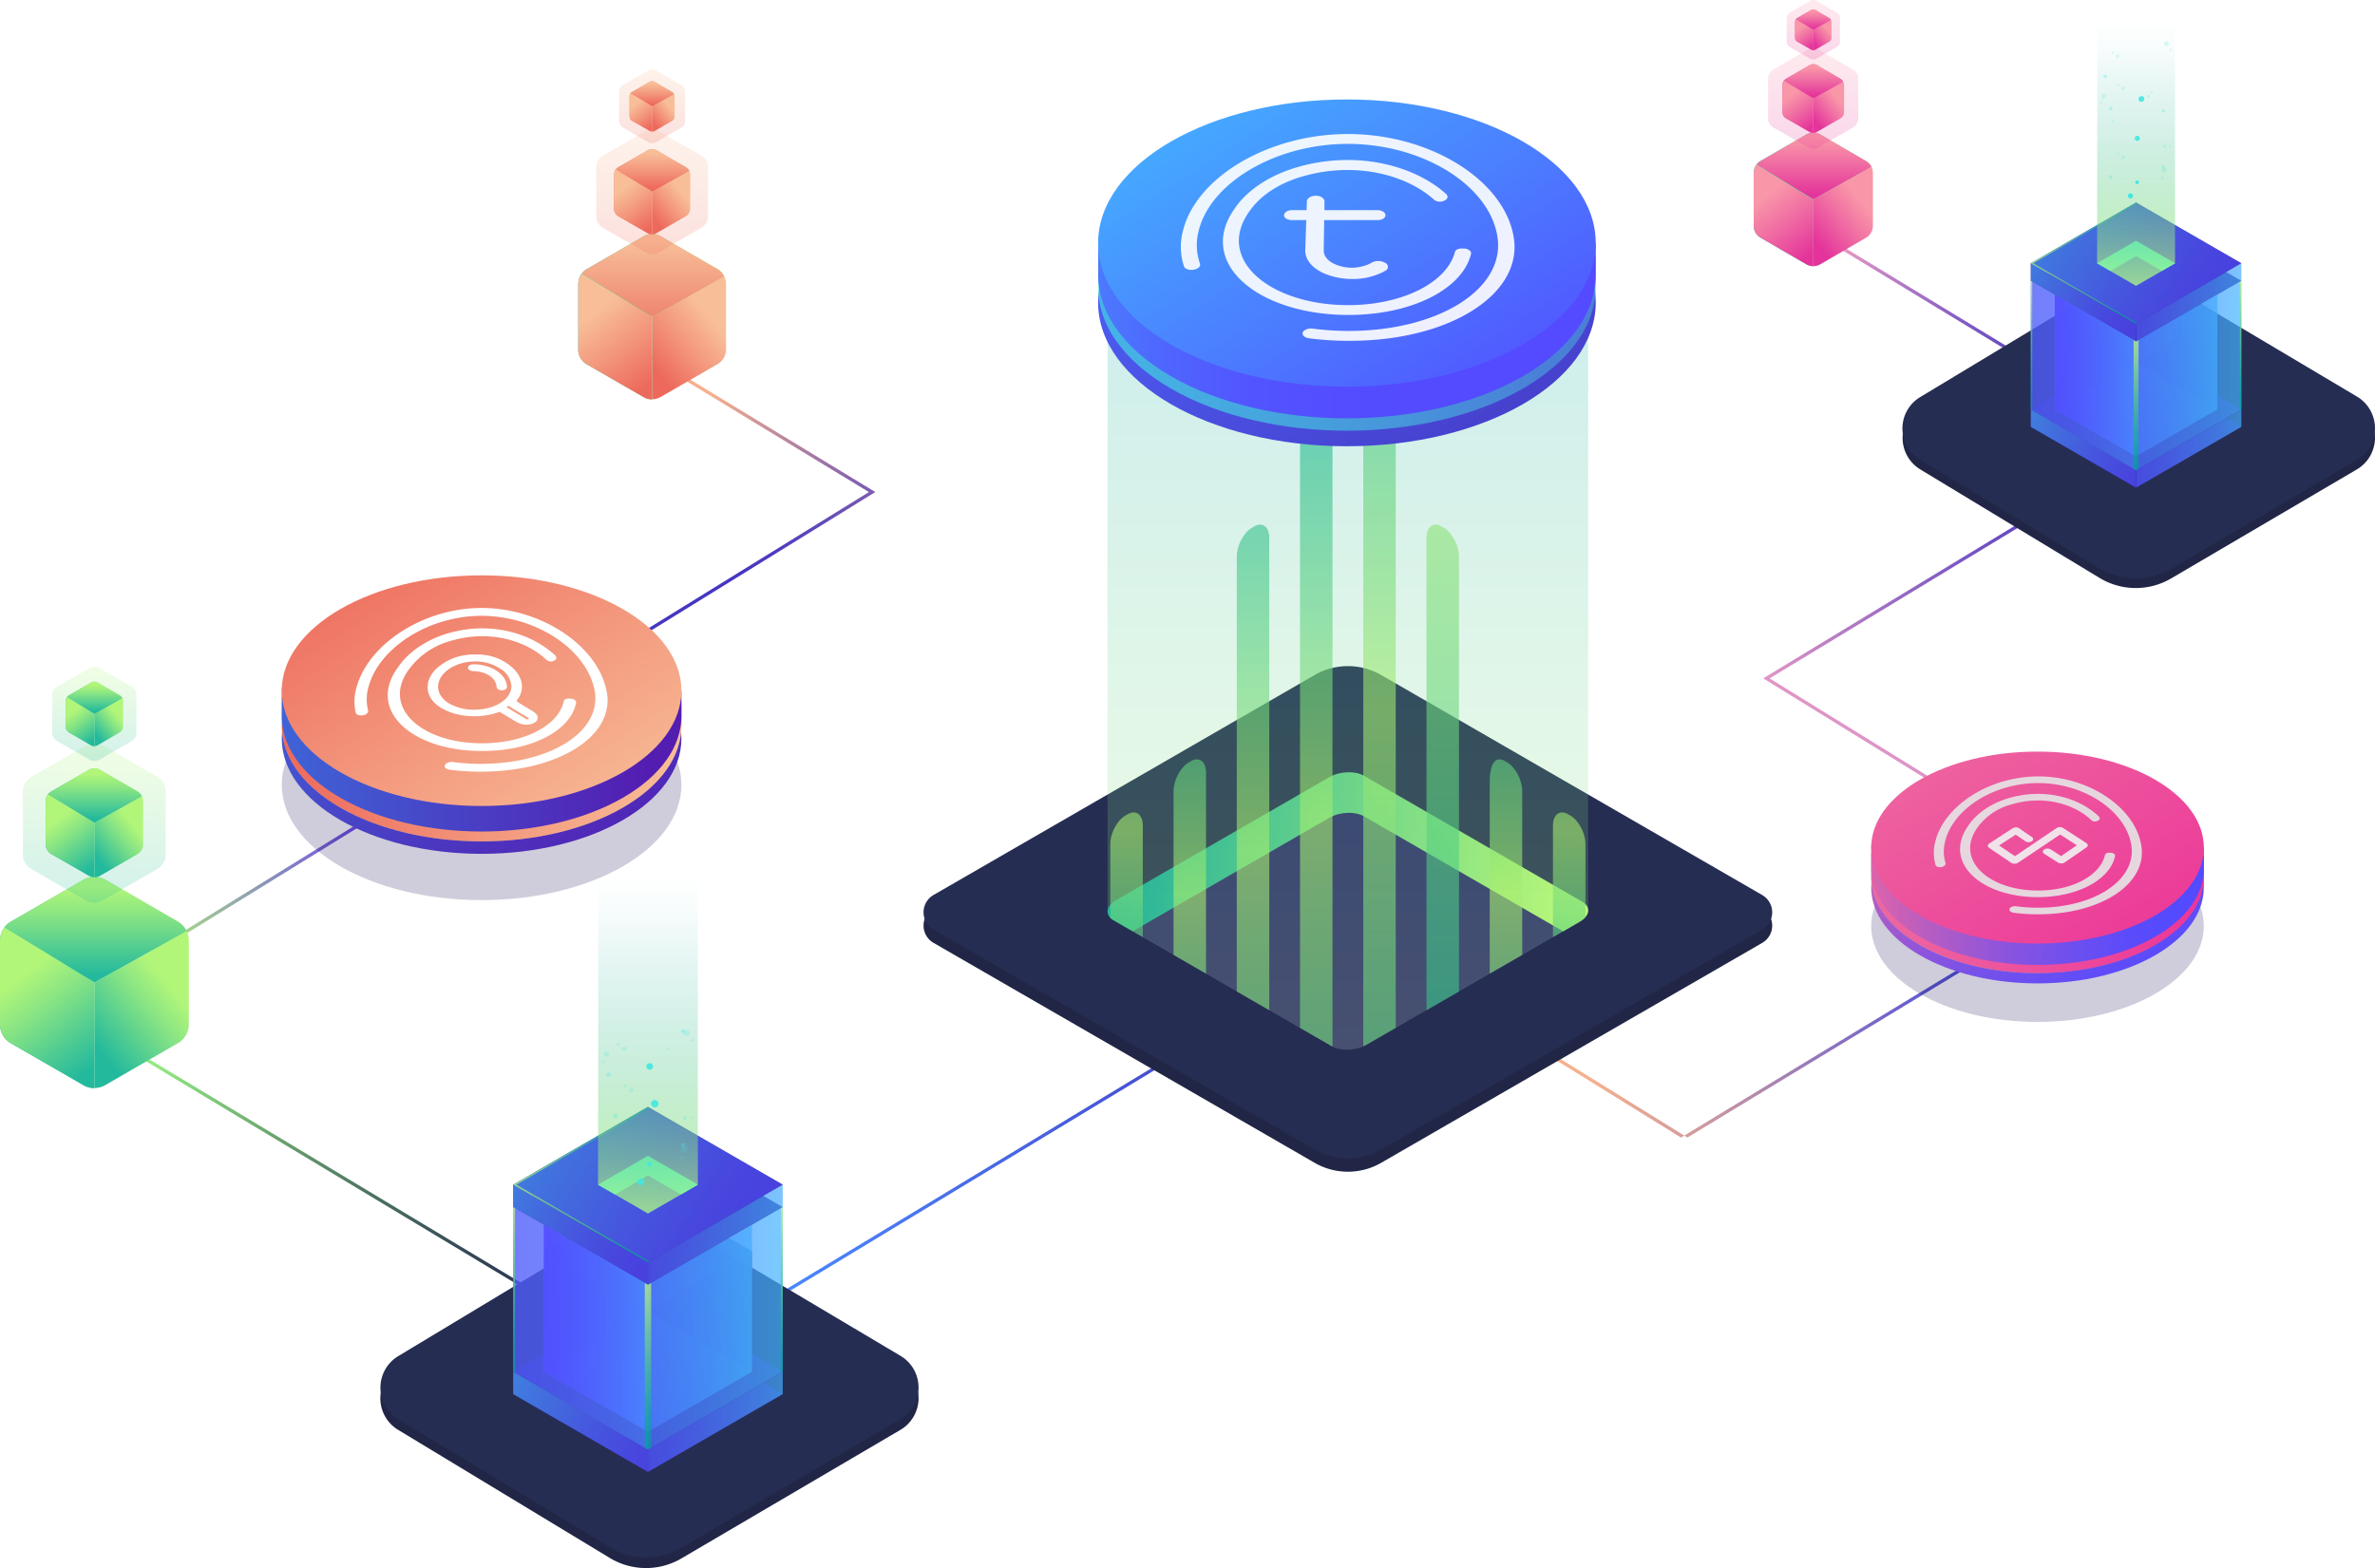 <svg xmlns="http://www.w3.org/2000/svg" xmlns:xlink="http://www.w3.org/1999/xlink" viewBox="0 0 713.6 471.31">
	<defs>
		<style>
			/* Standard syntax */
			@keyframes animaUp1 {
				0% {
					transform: translateY(0px);
				}
				50% {
					transform: translateY(9px);
				}
				100% {
					transform: translateY(0px);
				}
			}
			@keyframes animaUp2 {
				0% {
					transform: translateY(0px);
				}
				50% {
					transform: translateY(6px);
				}
				100% {
					transform: translateY(0px);
				}
			}
			@keyframes animaUp3 {
				0% {
					transform: translateY(0px);
				}
				50% {
					transform: translateY(3px);
				}
				100% {
					transform: translateY(0px);
				}
			}
			.animation_up1 {
				<!-- animation-name: animaUp1;
				animation-iteration-count: infinite;
				animation-duration: 3s; -->
			}
			.animation_up2 {
				<!-- animation-name: animaUp2;
				animation-iteration-count: infinite;
				animation-duration: 3s; -->
			}
			.animation_up3 {
				<!-- animation-name: animaUp3;
				animation-iteration-count: infinite;
				animation-duration: 3s; -->
			}
			@keyframes animaDown1 {
				0% {
					transform: translateY(9px);
				}
				50% {
					transform: translateY(0px);
				}
				100% {
					transform: translateY(9px);
				}
			}
			@keyframes animaDown2 {
				0% {
					transform: translateY(6px);
				}
				50% {
					transform: translateY(0px);
				}
				100% {
					transform: translateY(6px);
				}
			}
			@keyframes animaDown3 {
				0% {
					transform: translateY(3px);
				}
				50% {
					transform: translateY(0px);
				}
				100% {
					transform: translateY(3px);
				}
			}
			@keyframes animaDownMax {
				0% {
					transform: translateY(20px);
				}
				50% {
					transform: translateY(0px);
				}
				100% {
					transform: translateY(20px);
				}
			}
			.animation_downMax {
				animation-name: animaDownMax;
				animation-iteration-count: infinite;
				animation-duration: 3s;
			}
			.animation_down1 {
				<!-- animation-name: animaDown1;
				animation-iteration-count: infinite;
				animation-duration: 3s; -->
			}
			.animation_down2 {
				<!-- animation-name: animaDown2;
				animation-iteration-count: infinite;
				animation-duration: 3s; -->
			}
			.animation_down3 {
				<!-- animation-name: animaDown3;
				animation-iteration-count: infinite;
				animation-duration: 3s; -->
			}
			@keyframes animaMotion {
				0% {
					transform: translate(3px,-2px);
				}
				50% {
					transform: translate(0px,2px);
				}
				100% {
					transform: translate(3px,-2px);
				}
			}
			@keyframes animaMotionReverse {
				0% {
					transform: translate(0px,2px);
				}
				50% {
					transform: translate(3px,-2px);
				}
				100% {
					transform: translate(0px,2px);
				}
			}
			.animateMotion {
				<!-- animation-name: animaMotion;
				animation-iteration-count: infinite;
				animation-duration: 4s; -->
			}
			.animateMotion_reverse {
				<!-- animation-name: animaMotionReverse;
				animation-iteration-count: infinite;
				animation-duration: 4s; -->
			}

			.cls-1{mask:url(#mask);filter:url(#luminosity-noclip-2);}.cls-2{mix-blend-mode:multiply;fill:url(#_ÂÁ_Ï_ÌÌ_È_ËÂÌÚ_4);}.cls-3{isolation:isolate;}.cls-4{fill:url(#linear-gradient);}.cls-5{fill:url(#linear-gradient-2);}.cls-6{fill:url(#linear-gradient-3);}.cls-7{fill:url(#linear-gradient-4);}.cls-8{fill:url(#linear-gradient-5);}.cls-9{fill:url(#linear-gradient-6);}.cls-10{fill:url(#linear-gradient-7);}.cls-11{fill:#212646;}.cls-12{fill:#262d52;}.cls-13{fill:#0f054c;}.cls-100,.cls-108,.cls-13,.cls-148,.cls-41,.cls-54,.cls-62,.cls-77,.cls-85{opacity:0.2;}.cls-14{fill:url(#linear-gradient-8);}.cls-15,.cls-150,.cls-43{opacity:0.48;}.cls-15{fill:url(#_ÂÁ_Ï_ÌÌ_È_ËÂÌÚ_15);}.cls-16{fill:url(#linear-gradient-9);}.cls-17{fill:url(#linear-gradient-10);}.cls-18{fill:url(#linear-gradient-11);}.cls-19{fill:#312a91;}.cls-20,.cls-40{opacity:0.9;}.cls-21{fill:url(#_ÂÁ_Ï_ÌÌ_È_ËÂÌÚ_3);}.cls-22{fill:url(#_ÂÁ_Ï_ÌÌ_È_ËÂÌÚ_3-2);}.cls-23{fill:url(#_ÂÁ_Ï_ÌÌ_È_ËÂÌÚ_3-3);}.cls-119,.cls-120,.cls-121,.cls-122,.cls-123,.cls-124,.cls-125,.cls-126,.cls-127,.cls-128,.cls-129,.cls-130,.cls-131,.cls-132,.cls-24,.cls-25,.cls-26,.cls-27,.cls-30,.cls-31,.cls-32,.cls-33,.cls-34,.cls-35,.cls-36,.cls-37,.cls-38,.cls-39{opacity:0.7;}.cls-119,.cls-120,.cls-121,.cls-122,.cls-123,.cls-124,.cls-125,.cls-126,.cls-127,.cls-128,.cls-129,.cls-130,.cls-131,.cls-132,.cls-148,.cls-24,.cls-25,.cls-26,.cls-27,.cls-30,.cls-31,.cls-32,.cls-33,.cls-34,.cls-35,.cls-36,.cls-37,.cls-38,.cls-39{mix-blend-mode:lighten;}.cls-24{fill:url(#_ÂÁ_Ï_ÌÌ_È_ËÂÌÚ_3-4);}.cls-25{fill:url(#linear-gradient-12);}.cls-26{fill:url(#linear-gradient-13);}.cls-27{fill:url(#linear-gradient-14);}.cls-28,.cls-29,.cls-40,.cls-41{fill:#42e8e0;}.cls-28{opacity:0.3;}.cls-30{fill:url(#linear-gradient-15);}.cls-31{fill:url(#linear-gradient-16);}.cls-32{fill:url(#linear-gradient-17);}.cls-33{fill:url(#linear-gradient-18);}.cls-34{fill:url(#linear-gradient-19);}.cls-35{fill:url(#linear-gradient-20);}.cls-36{fill:url(#linear-gradient-21);}.cls-37{fill:url(#linear-gradient-22);}.cls-38{fill:url(#linear-gradient-23);}.cls-39{fill:url(#linear-gradient-24);}.cls-42{fill:url(#linear-gradient-25);}.cls-43{fill:url(#_ÂÁ_Ï_ÌÌ_È_ËÂÌÚ_15-3);}.cls-44{fill:url(#linear-gradient-26);}.cls-45{fill:url(#linear-gradient-27);}.cls-46{fill:url(#linear-gradient-28);}.cls-47{fill:url(#linear-gradient-29);}.cls-48{fill:url(#linear-gradient-30);}.cls-49{fill:url(#linear-gradient-31);}.cls-50{fill:url(#linear-gradient-32);}.cls-51{fill:url(#linear-gradient-33);}.cls-52{fill:url(#linear-gradient-34);}.cls-53{fill:url(#linear-gradient-35);}.cls-54{fill:url(#linear-gradient-36);}.cls-55{fill:url(#linear-gradient-37);}.cls-56{fill:url(#linear-gradient-38);}.cls-57{fill:url(#linear-gradient-39);}.cls-58{fill:url(#linear-gradient-40);}.cls-59{fill:url(#linear-gradient-41);}.cls-60{fill:url(#linear-gradient-42);}.cls-61{fill:url(#linear-gradient-43);}.cls-62{fill:url(#linear-gradient-44);}.cls-63{fill:url(#linear-gradient-45);}.cls-64{fill:url(#linear-gradient-46);}.cls-65{fill:url(#linear-gradient-47);}.cls-66{fill:url(#linear-gradient-48);}.cls-67{fill:url(#linear-gradient-49);}.cls-68{fill:url(#linear-gradient-50);}.cls-69{fill:url(#linear-gradient-51);}.cls-70{fill:url(#linear-gradient-52);}.cls-71{fill:url(#linear-gradient-53);}.cls-72{fill:url(#linear-gradient-54);}.cls-73{fill:url(#linear-gradient-55);}.cls-74{fill:url(#linear-gradient-56);}.cls-75{fill:url(#linear-gradient-57);}.cls-76{fill:url(#linear-gradient-58);}.cls-77{fill:url(#linear-gradient-59);}.cls-78{fill:url(#linear-gradient-60);}.cls-79{fill:url(#linear-gradient-61);}.cls-80{fill:url(#linear-gradient-62);}.cls-81{fill:url(#linear-gradient-63);}.cls-82{fill:url(#linear-gradient-64);}.cls-83{fill:url(#linear-gradient-65);}.cls-84{fill:url(#linear-gradient-66);}.cls-85{fill:url(#linear-gradient-67);}.cls-86{fill:url(#linear-gradient-68);}.cls-87{fill:url(#linear-gradient-69);}.cls-88{fill:url(#linear-gradient-70);}.cls-89{fill:url(#linear-gradient-71);}.cls-90{fill:url(#linear-gradient-72);}.cls-91{fill:url(#linear-gradient-73);}.cls-92{fill:url(#linear-gradient-74);}.cls-93{fill:url(#linear-gradient-75);}.cls-94{fill:url(#linear-gradient-76);}.cls-95{fill:url(#linear-gradient-77);}.cls-96{fill:url(#linear-gradient-78);}.cls-97{fill:url(#linear-gradient-79);}.cls-98{fill:url(#linear-gradient-80);}.cls-99{fill:url(#linear-gradient-81);}.cls-100{fill:url(#linear-gradient-82);}.cls-101{fill:url(#linear-gradient-83);}.cls-102{fill:url(#linear-gradient-84);}.cls-103{fill:url(#linear-gradient-85);}.cls-104{fill:url(#linear-gradient-86);}.cls-105{fill:url(#linear-gradient-87);}.cls-106{fill:url(#linear-gradient-88);}.cls-107{fill:url(#linear-gradient-89);}.cls-108{fill:url(#linear-gradient-90);}.cls-109{fill:url(#linear-gradient-91);}.cls-110{fill:url(#linear-gradient-92);}.cls-111{fill:url(#linear-gradient-93);}.cls-112{fill:url(#linear-gradient-94);}.cls-113{fill:url(#linear-gradient-95);}.cls-114{fill:url(#linear-gradient-96);}.cls-115{fill:url(#linear-gradient-97);}.cls-116{fill:url(#_ÂÁ_Ï_ÌÌ_È_ËÂÌÚ_3-5);}.cls-117{fill:url(#_ÂÁ_Ï_ÌÌ_È_ËÂÌÚ_3-6);}.cls-118{fill:url(#_ÂÁ_Ï_ÌÌ_È_ËÂÌÚ_3-7);}.cls-119{fill:url(#_ÂÁ_Ï_ÌÌ_È_ËÂÌÚ_3-8);}.cls-120{fill:url(#linear-gradient-98);}.cls-121{fill:url(#linear-gradient-99);}.cls-122{fill:url(#linear-gradient-100);}.cls-123{fill:url(#linear-gradient-101);}.cls-124{fill:url(#linear-gradient-102);}.cls-125{fill:url(#linear-gradient-103);}.cls-126{fill:url(#linear-gradient-104);}.cls-127{fill:url(#linear-gradient-105);}.cls-128{fill:url(#linear-gradient-106);}.cls-129{fill:url(#linear-gradient-107);}.cls-130{fill:url(#linear-gradient-108);}.cls-131{fill:url(#linear-gradient-109);}.cls-132{fill:url(#linear-gradient-110);}.cls-133{fill:#e6e6e6;}.cls-134{fill:#f2f2f2;}.cls-135{fill:#2b237c;}.cls-135,.cls-137{opacity:0.66;}.cls-136{mask:url(#mask-2);}.cls-137{fill:url(#_ÂÁ_Ï_ÌÌ_È_ËÂÌÚ_12);}.cls-138{fill:url(#linear-gradient-111);}.cls-139{opacity:0.6;}.cls-140{fill:url(#linear-gradient-112);}.cls-141{fill:url(#linear-gradient-113);}.cls-142{fill:url(#linear-gradient-114);}.cls-143{fill:url(#linear-gradient-115);}.cls-144{fill:url(#linear-gradient-116);}.cls-145{fill:url(#linear-gradient-117);}.cls-146{fill:url(#linear-gradient-118);}.cls-147{fill:url(#linear-gradient-119);}.cls-148{fill:url(#linear-gradient-120);}.cls-149{fill:url(#linear-gradient-121);}.cls-150{fill:url(#_ÂÁ_Ï_ÌÌ_È_ËÂÌÚ_15-5);}.cls-151{fill:url(#linear-gradient-122);}.cls-152{fill:url(#linear-gradient-123);}.cls-153{fill:#fff;}.cls-154{filter:url(#luminosity-noclip);}</style>
		<filter id="luminosity-noclip" x="332.77" y="-8423.88" width="144.45" height="32766" filterUnits="userSpaceOnUse" color-interpolation-filters="sRGB">
			<feFlood flood-color="#fff" result="bg"/>
			<feBlend in="SourceGraphic" in2="bg"/>
		</filter>
		<mask id="mask" x="332.77" y="-8423.88" width="144.45" height="32766" maskUnits="userSpaceOnUse">
			<g class="cls-154"/>
		</mask>
		<radialGradient id="_ÂÁ_Ï_ÌÌ_È_ËÂÌÚ_4" cx="404.99" cy="306.58" r="58.97" gradientUnits="userSpaceOnUse">
			<stop offset="0" stop-color="#e6e6e6"/>
			<stop offset="0.1" stop-color="#e0e0e0"/>
			<stop offset="0.23" stop-color="#cdcdcd"/>
			<stop offset="0.39" stop-color="#afafaf"/>
			<stop offset="0.57" stop-color="#868686"/>
			<stop offset="0.75" stop-color="#505050"/>
			<stop offset="0.95" stop-color="#101010"/>
			<stop offset="1"/>
		</radialGradient>
		<linearGradient id="linear-gradient" x1="555.5" y1="225.66" x2="621.5" y2="125" gradientUnits="userSpaceOnUse">
			<stop offset="0" stop-color="#e89bc6"/>
			<stop offset="0.19" stop-color="#bf81c5"/>
			<stop offset="0.46" stop-color="#8b61c3"/>
			<stop offset="0.69" stop-color="#654ac2"/>
			<stop offset="0.88" stop-color="#4d3bc1"/>
			<stop offset="1" stop-color="#4536c1"/>
		</linearGradient>
		<linearGradient id="linear-gradient-2" x1="221.14" y1="118.37" x2="223.81" y2="172.7" gradientUnits="userSpaceOnUse">
			<stop offset="0" stop-color="#f6b08d"/>
			<stop offset="0.24" stop-color="#bf8a9d"/>
			<stop offset="0.49" stop-color="#8b66ad"/>
			<stop offset="0.71" stop-color="#654cb8"/>
			<stop offset="0.89" stop-color="#4e3cbf"/>
			<stop offset="1" stop-color="#4536c1"/>
		</linearGradient>
		<linearGradient id="linear-gradient-3" x1="479.4" y1="330.68" x2="593.4" y2="294.01" gradientUnits="userSpaceOnUse">
			<stop offset="0" stop-color="#f6b08d"/>
			<stop offset="0.65" stop-color="#856fc2"/>
			<stop offset="1" stop-color="#4d4fdc"/>
		</linearGradient>
		<linearGradient id="linear-gradient-4" x1="47.7" y1="318.93" x2="172.7" y2="396.93" gradientUnits="userSpaceOnUse">
			<stop offset="0" stop-color="#93ea82"/>
			<stop offset="0.01" stop-color="#91e781"/>
			<stop offset="0.28" stop-color="#6ba46f"/>
			<stop offset="0.52" stop-color="#4c7061"/>
			<stop offset="0.73" stop-color="#364a57"/>
			<stop offset="0.9" stop-color="#293351"/>
			<stop offset="1" stop-color="#242a4f"/>
		</linearGradient>
		<linearGradient id="linear-gradient-5" x1="114.36" y1="243.94" x2="40.36" y2="289.61" gradientUnits="userSpaceOnUse">
			<stop offset="0" stop-color="#6737f2"/>
			<stop offset="0.25" stop-color="#7b6ad2"/>
			<stop offset="0.77" stop-color="#a2ce92"/>
			<stop offset="1" stop-color="#b2f679"/>
		</linearGradient>
		<linearGradient id="linear-gradient-6" x1="344.11" y1="337.56" x2="235.35" y2="404.68" gradientTransform="translate(4.96 -18.8) rotate(0.31)" gradientUnits="userSpaceOnUse">
			<stop offset="0" stop-color="#474fd1"/>
			<stop offset="0.27" stop-color="#485fde"/>
			<stop offset="1" stop-color="#4987fd"/>
		</linearGradient>
		<linearGradient id="linear-gradient-7" x1="541.92" y1="91.72" x2="615.58" y2="136.39" xlink:href="#linear-gradient"/>
		<linearGradient id="linear-gradient-8" x1="476.94" y1="489.57" x2="483.53" y2="600.81" gradientTransform="matrix(1, -0.58, 0.87, 0.5, -340.26, 271.36)" gradientUnits="userSpaceOnUse">
			<stop offset="0" stop-color="#ed67a1"/>
			<stop offset="0.02" stop-color="#e866a4"/>
			<stop offset="0.27" stop-color="#b35cc4"/>
			<stop offset="0.49" stop-color="#8a54de"/>
			<stop offset="0.7" stop-color="#6c4ff0"/>
			<stop offset="0.87" stop-color="#5a4bfb"/>
			<stop offset="1" stop-color="#544aff"/>
		</linearGradient>
		<linearGradient id="_ÂÁ_Ï_ÌÌ_È_ËÂÌÚ_15" x1="554.68" y1="263.57" x2="653.63" y2="263.57" gradientUnits="userSpaceOnUse">
			<stop offset="0" stop-color="#42e8e0"/>
			<stop offset="0.15" stop-color="#43e3e0"/>
			<stop offset="0.33" stop-color="#45d5df"/>
			<stop offset="0.52" stop-color="#49bddd"/>
			<stop offset="0.72" stop-color="#4e9cdb"/>
			<stop offset="0.93" stop-color="#5472d8"/>
			<stop offset="1" stop-color="#5761d7"/>
		</linearGradient>
		<linearGradient id="linear-gradient-9" x1="562.22" y1="263.57" x2="662.17" y2="263.57" gradientUnits="userSpaceOnUse">
			<stop offset="0" stop-color="#ee68a0"/>
			<stop offset="1" stop-color="#ec3598"/>
		</linearGradient>
		<linearGradient id="linear-gradient-10" x1="554.68" y1="261.1" x2="653.63" y2="261.1" gradientTransform="matrix(1, 0, 0, 1, 0, 0)" xlink:href="#linear-gradient-8"/>
		<linearGradient id="linear-gradient-11" x1="487.31" y1="477.6" x2="493.89" y2="588.83" gradientTransform="matrix(1, -0.58, 0.87, 0.5, -340.26, 271.36)" xlink:href="#linear-gradient-9"/>
		<linearGradient id="_ÂÁ_Ï_ÌÌ_È_ËÂÌÚ_3" x1="704.03" y1="107.57" x2="613.06" y2="88.86" gradientUnits="userSpaceOnUse">
			<stop offset="0" stop-color="#180d5b"/>
			<stop offset="0.09" stop-color="#1a1660"/>
			<stop offset="0.25" stop-color="#1e2d6e"/>
			<stop offset="0.44" stop-color="#255385"/>
			<stop offset="0.66" stop-color="#2f87a5"/>
			<stop offset="0.9" stop-color="#3ccace"/>
			<stop offset="1" stop-color="#42e8e0"/>
		</linearGradient>
		<linearGradient id="_ÂÁ_Ï_ÌÌ_È_ËÂÌÚ_3-2" x1="676.34" y1="130.46" x2="614.55" y2="90.32" xlink:href="#_ÂÁ_Ï_ÌÌ_È_ËÂÌÚ_3"/>
		<linearGradient id="_ÂÁ_Ï_ÌÌ_È_ËÂÌÚ_3-3" x1="-549.78" y1="131.65" x2="-499.8" y2="105" gradientTransform="matrix(-1, 0, 0, 1, 109.25, 0)" xlink:href="#_ÂÁ_Ï_ÌÌ_È_ËÂÌÚ_3"/>
		<linearGradient id="_ÂÁ_Ï_ÌÌ_È_ËÂÌÚ_3-4" x1="683.68" y1="146.01" x2="618.67" y2="110.36" xlink:href="#_ÂÁ_Ï_ÌÌ_È_ËÂÌÚ_3"/>
		<linearGradient id="linear-gradient-12" x1="631.3" y1="134.81" x2="676.51" y2="134.81" gradientUnits="userSpaceOnUse">
			<stop offset="0" stop-color="#524aff"/>
			<stop offset="0.16" stop-color="#5152ff"/>
			<stop offset="0.41" stop-color="#4e6aff"/>
			<stop offset="0.72" stop-color="#488fff"/>
			<stop offset="1" stop-color="#43b6ff"/>
		</linearGradient>
		<linearGradient id="linear-gradient-13" x1="645.12" y1="145.68" x2="603.94" y2="122.27" xlink:href="#linear-gradient-12"/>
		<linearGradient id="linear-gradient-14" x1="662.9" y1="92.83" x2="609.85" y2="58.38" xlink:href="#linear-gradient-12"/>
		<linearGradient id="linear-gradient-15" x1="631.3" y1="90.89" x2="676.51" y2="90.89" xlink:href="#linear-gradient-12"/>
		<linearGradient id="linear-gradient-16" x1="639.85" y1="98.7" x2="602.79" y2="77.81" xlink:href="#linear-gradient-12"/>
		<linearGradient id="linear-gradient-17" x1="617.39" y1="112.85" x2="666.23" y2="112.85" xlink:href="#linear-gradient-12"/>
		<linearGradient id="linear-gradient-18" x1="617.39" y1="112.85" x2="641.81" y2="112.85" xlink:href="#linear-gradient-12"/>
		<linearGradient id="linear-gradient-19" x1="610.18" y1="112.85" x2="673.44" y2="112.85" xlink:href="#linear-gradient-12"/>
		<linearGradient id="linear-gradient-20" x1="610.18" y1="79.14" x2="642.19" y2="79.14" gradientUnits="userSpaceOnUse">
			<stop offset="0" stop-color="#bffa78"/>
			<stop offset="0.01" stop-color="#bdf978"/>
			<stop offset="0.28" stop-color="#7ada85"/>
			<stop offset="0.52" stop-color="#46c190"/>
			<stop offset="0.73" stop-color="#20b097"/>
			<stop offset="0.89" stop-color="#09a59b"/>
			<stop offset="1" stop-color="#00a19d"/>
		</linearGradient>
		<linearGradient id="linear-gradient-21" x1="610.4" y1="85.18" x2="610.4" y2="122.43" xlink:href="#linear-gradient-20"/>
		<linearGradient id="linear-gradient-22" x1="673.22" y1="85.01" x2="673.22" y2="122.31" xlink:href="#linear-gradient-20"/>
		<linearGradient id="linear-gradient-23" x1="641.81" y1="103.36" x2="641.81" y2="140.69" xlink:href="#linear-gradient-20"/>
		<linearGradient id="linear-gradient-24" x1="641.81" y1="85.9" x2="641.81" y2="5.97" gradientUnits="userSpaceOnUse">
			<stop offset="0" stop-color="#bffa78"/>
			<stop offset="0.18" stop-color="#90e481" stop-opacity="0.76"/>
			<stop offset="0.4" stop-color="#5ecd8b" stop-opacity="0.49"/>
			<stop offset="0.6" stop-color="#35ba93" stop-opacity="0.28"/>
			<stop offset="0.78" stop-color="#18ac98" stop-opacity="0.13"/>
			<stop offset="0.91" stop-color="#07a49c" stop-opacity="0.03"/>
			<stop offset="1" stop-color="#00a19d" stop-opacity="0"/>
		</linearGradient>
		<linearGradient id="linear-gradient-25" x1="281.29" y1="163.68" x2="289.19" y2="297.31" gradientTransform="matrix(1, -0.58, 0.87, 0.5, -340.26, 271.36)" gradientUnits="userSpaceOnUse">
			<stop offset="0" stop-color="#3d69da"/>
			<stop offset="0.81" stop-color="#4f2cba"/>
			<stop offset="1" stop-color="#531db2"/>
		</linearGradient>
		<linearGradient id="_ÂÁ_Ï_ÌÌ_È_ËÂÌÚ_15-3" x1="75.59" y1="218.2" x2="194.48" y2="218.2" xlink:href="#_ÂÁ_Ï_ÌÌ_È_ËÂÌÚ_15"/>
		<linearGradient id="linear-gradient-26" x1="84.66" y1="218.2" x2="204.74" y2="218.2" gradientUnits="userSpaceOnUse">
			<stop offset="0" stop-color="#ed695c"/>
			<stop offset="0.51" stop-color="#f3967c"/>
			<stop offset="1" stop-color="#f8be98"/>
		</linearGradient>
		<linearGradient id="linear-gradient-27" x1="75.59" y1="215.22" x2="194.48" y2="215.22" gradientTransform="matrix(1, 0, 0, 1, 0, 0)" xlink:href="#linear-gradient-25"/>
		<linearGradient id="linear-gradient-28" x1="293.74" y1="149.29" x2="301.65" y2="282.93" gradientTransform="matrix(1, -0.58, 0.87, 0.5, -340.26, 271.36)" xlink:href="#linear-gradient-26"/>
		<linearGradient id="linear-gradient-29" x1="196.16" y1="110.35" x2="213.67" y2="95.83" xlink:href="#linear-gradient-26"/>
		<linearGradient id="linear-gradient-30" x1="3948.26" y1="3932.51" x2="3947.05" y2="3891.57" gradientTransform="translate(4106.62 -3864.85) rotate(90)" gradientUnits="userSpaceOnUse">
			<stop offset="0" stop-color="#23b99d"/>
			<stop offset="0.02" stop-color="#26ba9c"/>
			<stop offset="0.69" stop-color="#8ae583"/>
			<stop offset="1" stop-color="#b2f679"/>
		</linearGradient>
		<linearGradient id="linear-gradient-31" x1="196.21" y1="93.48" x2="196.21" y2="72.77" gradientUnits="userSpaceOnUse">
			<stop offset="0" stop-color="#ef8972"/>
			<stop offset="0.24" stop-color="#f1967c"/>
			<stop offset="1" stop-color="#f8be98"/>
		</linearGradient>
		<linearGradient id="linear-gradient-32" x1="3966.72" y1="3931.96" x2="3965.51" y2="3891.02" xlink:href="#linear-gradient-30"/>
		<linearGradient id="linear-gradient-33" x1="3953.89" y1="3932.34" x2="3952.68" y2="3891.4" xlink:href="#linear-gradient-30"/>
		<linearGradient id="linear-gradient-34" x1="185.11" y1="93.48" x2="185.11" y2="72.77" gradientTransform="matrix(1, 0, 0, 1, 0, 0)" xlink:href="#linear-gradient-30"/>
		<linearGradient id="linear-gradient-35" x1="195.6" y1="115.17" x2="179.16" y2="93.5" xlink:href="#linear-gradient-26"/>
		<linearGradient id="linear-gradient-36" x1="195.63" y1="74.85" x2="196.26" y2="40.4" xlink:href="#linear-gradient-26"/>
		<linearGradient id="linear-gradient-37" x1="196.05" y1="65.43" x2="205.08" y2="57.94" xlink:href="#linear-gradient-26"/>
		<linearGradient id="linear-gradient-38" x1="3916.39" y1="3921.93" x2="3915.76" y2="3900.82" gradientTransform="translate(4106.62 -3864.85) rotate(90)" xlink:href="#linear-gradient-26"/>
		<linearGradient id="linear-gradient-39" x1="196.08" y1="56.73" x2="196.08" y2="46.05" xlink:href="#linear-gradient-26"/>
		<linearGradient id="linear-gradient-40" x1="3925.9" y1="3921.65" x2="3925.28" y2="3900.54" gradientTransform="translate(4106.62 -3864.85) rotate(90)" xlink:href="#linear-gradient-26"/>
		<linearGradient id="linear-gradient-41" x1="3919.29" y1="3921.84" x2="3918.67" y2="3900.74" gradientTransform="translate(4106.62 -3864.85) rotate(90)" xlink:href="#linear-gradient-26"/>
		<linearGradient id="linear-gradient-42" x1="190.36" y1="56.73" x2="190.36" y2="46.05" xlink:href="#linear-gradient-26"/>
		<linearGradient id="linear-gradient-43" x1="195.77" y1="67.91" x2="187.29" y2="56.74" xlink:href="#linear-gradient-26"/>
		<linearGradient id="linear-gradient-44" x1="195.76" y1="42.17" x2="196.13" y2="21.82" xlink:href="#linear-gradient-26"/>
		<linearGradient id="linear-gradient-45" x1="196.01" y1="36.61" x2="201.34" y2="32.18" xlink:href="#linear-gradient-26"/>
		<linearGradient id="linear-gradient-46" x1="3893.25" y1="3917.33" x2="3892.88" y2="3904.85" gradientTransform="translate(4106.62 -3864.85) rotate(90)" xlink:href="#linear-gradient-26"/>
		<linearGradient id="linear-gradient-47" x1="196.02" y1="31.47" x2="196.02" y2="25.15" xlink:href="#linear-gradient-26"/>
		<linearGradient id="linear-gradient-48" x1="3898.87" y1="3917.16" x2="3898.5" y2="3904.69" gradientTransform="translate(4106.62 -3864.85) rotate(90)" xlink:href="#linear-gradient-26"/>
		<linearGradient id="linear-gradient-49" x1="3894.97" y1="3917.28" x2="3894.6" y2="3904.8" gradientTransform="translate(4106.62 -3864.85) rotate(90)" xlink:href="#linear-gradient-26"/>
		<linearGradient id="linear-gradient-50" x1="192.64" y1="31.47" x2="192.64" y2="25.15" xlink:href="#linear-gradient-26"/>
		<linearGradient id="linear-gradient-51" x1="195.84" y1="38.07" x2="190.83" y2="31.47" xlink:href="#linear-gradient-26"/>
		<linearGradient id="linear-gradient-52" x1="28.65" y1="314.67" x2="51.01" y2="296.12" gradientTransform="matrix(1, 0, 0, 1, 0, 0)" xlink:href="#linear-gradient-30"/>
		<linearGradient id="linear-gradient-53" x1="4145.1" y1="4106.14" x2="4143.55" y2="4053.84" xlink:href="#linear-gradient-30"/>
		<linearGradient id="linear-gradient-54" x1="28.71" y1="293.11" x2="28.71" y2="266.65" gradientTransform="matrix(1, 0, 0, 1, 0, 0)" xlink:href="#linear-gradient-30"/>
		<linearGradient id="linear-gradient-55" x1="4168.68" y1="4105.44" x2="4167.13" y2="4053.14" xlink:href="#linear-gradient-30"/>
		<linearGradient id="linear-gradient-56" x1="4152.29" y1="4105.92" x2="4150.75" y2="4053.63" xlink:href="#linear-gradient-30"/>
		<linearGradient id="linear-gradient-57" x1="14.52" y1="293.11" x2="14.52" y2="266.65" gradientTransform="matrix(1, 0, 0, 1, 0, 0)" xlink:href="#linear-gradient-30"/>
		<linearGradient id="linear-gradient-58" x1="27.93" y1="320.82" x2="6.93" y2="293.13" gradientTransform="matrix(1, 0, 0, 1, 0, 0)" xlink:href="#linear-gradient-30"/>
		<linearGradient id="linear-gradient-59" x1="27.97" y1="269.31" x2="28.77" y2="225.31" gradientTransform="matrix(1, 0, 0, 1, 0, 0)" xlink:href="#linear-gradient-30"/>
		<linearGradient id="linear-gradient-60" x1="28.51" y1="257.28" x2="40.04" y2="247.71" gradientTransform="matrix(1, 0, 0, 1, 0, 0)" xlink:href="#linear-gradient-30"/>
		<linearGradient id="linear-gradient-61" x1="4104.38" y1="4092.63" x2="4103.59" y2="4065.67" xlink:href="#linear-gradient-30"/>
		<linearGradient id="linear-gradient-62" x1="28.54" y1="246.16" x2="28.54" y2="232.52" gradientTransform="matrix(1, 0, 0, 1, 0, 0)" xlink:href="#linear-gradient-30"/>
		<linearGradient id="linear-gradient-63" x1="4116.54" y1="4092.27" x2="4115.74" y2="4065.31" xlink:href="#linear-gradient-30"/>
		<linearGradient id="linear-gradient-64" x1="4108.09" y1="4092.52" x2="4107.29" y2="4065.56" xlink:href="#linear-gradient-30"/>
		<linearGradient id="linear-gradient-65" x1="21.23" y1="246.16" x2="21.23" y2="232.52" gradientTransform="matrix(1, 0, 0, 1, 0, 0)" xlink:href="#linear-gradient-30"/>
		<linearGradient id="linear-gradient-66" x1="28.14" y1="260.45" x2="17.31" y2="246.17" gradientTransform="matrix(1, 0, 0, 1, 0, 0)" xlink:href="#linear-gradient-30"/>
		<linearGradient id="linear-gradient-67" x1="28.13" y1="227.57" x2="28.6" y2="201.57" gradientTransform="matrix(1, 0, 0, 1, 0, 0)" xlink:href="#linear-gradient-30"/>
		<linearGradient id="linear-gradient-68" x1="28.45" y1="220.46" x2="35.27" y2="214.81" gradientTransform="matrix(1, 0, 0, 1, 0, 0)" xlink:href="#linear-gradient-30"/>
		<linearGradient id="linear-gradient-69" x1="4074.83" y1="4086.75" x2="4074.36" y2="4070.81" xlink:href="#linear-gradient-30"/>
		<linearGradient id="linear-gradient-70" x1="28.47" y1="213.89" x2="28.47" y2="205.83" gradientTransform="matrix(1, 0, 0, 1, 0, 0)" xlink:href="#linear-gradient-30"/>
		<linearGradient id="linear-gradient-71" x1="4082.01" y1="4086.53" x2="4081.54" y2="4070.6" xlink:href="#linear-gradient-30"/>
		<linearGradient id="linear-gradient-72" x1="4077.02" y1="4086.68" x2="4076.55" y2="4070.75" xlink:href="#linear-gradient-30"/>
		<linearGradient id="linear-gradient-73" x1="24.15" y1="213.89" x2="24.15" y2="205.83" gradientTransform="matrix(1, 0, 0, 1, 0, 0)" xlink:href="#linear-gradient-30"/>
		<linearGradient id="linear-gradient-74" x1="28.24" y1="222.33" x2="21.84" y2="213.9" gradientTransform="matrix(1, 0, 0, 1, 0, 0)" xlink:href="#linear-gradient-30"/>
		<linearGradient id="linear-gradient-75" x1="545" y1="72.14" x2="559.12" y2="60.44" gradientUnits="userSpaceOnUse">
			<stop offset="0" stop-color="#e4349b"/>
			<stop offset="0.57" stop-color="#f06ea3"/>
			<stop offset="1" stop-color="#f996a8"/>
		</linearGradient>
		<linearGradient id="linear-gradient-76" x1="3915.27" y1="3579.39" x2="3914.3" y2="3546.38" xlink:href="#linear-gradient-30"/>
		<linearGradient id="linear-gradient-77" x1="545.04" y1="58.54" x2="545.04" y2="41.84" xlink:href="#linear-gradient-75"/>
		<linearGradient id="linear-gradient-78" x1="3930.15" y1="3578.95" x2="3929.18" y2="3545.94" xlink:href="#linear-gradient-30"/>
		<linearGradient id="linear-gradient-79" x1="3919.81" y1="3579.26" x2="3918.83" y2="3546.25" xlink:href="#linear-gradient-30"/>
		<linearGradient id="linear-gradient-80" x1="536.09" y1="58.54" x2="536.09" y2="41.84" gradientTransform="matrix(1, 0, 0, 1, 0, 0)" xlink:href="#linear-gradient-30"/>
		<linearGradient id="linear-gradient-81" x1="544.55" y1="76.03" x2="531.3" y2="58.55" xlink:href="#linear-gradient-75"/>
		<linearGradient id="linear-gradient-82" x1="544.58" y1="43.52" x2="545.08" y2="15.74" xlink:href="#linear-gradient-75"/>
		<linearGradient id="linear-gradient-83" x1="544.92" y1="35.92" x2="552.2" y2="29.88" xlink:href="#linear-gradient-75"/>
		<linearGradient id="linear-gradient-84" x1="3889.57" y1="3570.86" x2="3889.07" y2="3553.84" gradientTransform="translate(4106.62 -3864.85) rotate(90)" xlink:href="#linear-gradient-75"/>
		<linearGradient id="linear-gradient-85" x1="544.94" y1="28.9" x2="544.94" y2="20.29" xlink:href="#linear-gradient-75"/>
		<linearGradient id="linear-gradient-86" x1="3897.24" y1="3570.64" x2="3896.74" y2="3553.62" gradientTransform="translate(4106.62 -3864.85) rotate(90)" xlink:href="#linear-gradient-75"/>
		<linearGradient id="linear-gradient-87" x1="3891.91" y1="3570.79" x2="3891.41" y2="3553.78" gradientTransform="translate(4106.62 -3864.85) rotate(90)" xlink:href="#linear-gradient-75"/>
		<linearGradient id="linear-gradient-88" x1="540.32" y1="28.9" x2="540.32" y2="20.29" xlink:href="#linear-gradient-75"/>
		<linearGradient id="linear-gradient-89" x1="544.69" y1="37.92" x2="537.85" y2="28.91" xlink:href="#linear-gradient-75"/>
		<linearGradient id="linear-gradient-90" x1="544.68" y1="17.17" x2="544.98" y2="0.75" xlink:href="#linear-gradient-75"/>
		<linearGradient id="linear-gradient-91" x1="544.88" y1="12.68" x2="549.18" y2="9.11" xlink:href="#linear-gradient-75"/>
		<linearGradient id="linear-gradient-92" x1="3870.91" y1="3567.15" x2="3870.62" y2="3557.09" gradientTransform="translate(4106.62 -3864.85) rotate(90)" xlink:href="#linear-gradient-75"/>
		<linearGradient id="linear-gradient-93" x1="544.89" y1="8.53" x2="544.89" y2="3.44" xlink:href="#linear-gradient-75"/>
		<linearGradient id="linear-gradient-94" x1="3875.45" y1="3567.02" x2="3875.15" y2="3556.96" gradientTransform="translate(4106.62 -3864.85) rotate(90)" xlink:href="#linear-gradient-75"/>
		<linearGradient id="linear-gradient-95" x1="3872.3" y1="3567.11" x2="3872" y2="3557.05" gradientTransform="translate(4106.62 -3864.85) rotate(90)" xlink:href="#linear-gradient-75"/>
		<linearGradient id="linear-gradient-96" x1="542.17" y1="8.53" x2="542.17" y2="3.44" xlink:href="#linear-gradient-75"/>
		<linearGradient id="linear-gradient-97" x1="544.75" y1="13.86" x2="540.71" y2="8.54" xlink:href="#linear-gradient-75"/>
		<linearGradient id="_ÂÁ_Ï_ÌÌ_È_ËÂÌÚ_3-5" x1="274.34" y1="392.46" x2="157.88" y2="368.51" xlink:href="#_ÂÁ_Ï_ÌÌ_È_ËÂÌÚ_3"/>
		<linearGradient id="_ÂÁ_Ï_ÌÌ_È_ËÂÌÚ_3-6" x1="238.89" y1="421.76" x2="159.78" y2="370.38" xlink:href="#_ÂÁ_Ï_ÌÌ_È_ËÂÌÚ_3"/>
		<linearGradient id="_ÂÁ_Ï_ÌÌ_È_ËÂÌÚ_3-7" x1="-107.47" y1="423.29" x2="-43.49" y2="389.17" gradientTransform="matrix(-1, 0, 0, 1, 109.25, 0)" xlink:href="#_ÂÁ_Ï_ÌÌ_È_ËÂÌÚ_3"/>
		<linearGradient id="_ÂÁ_Ï_ÌÌ_È_ËÂÌÚ_3-8" x1="248.28" y1="441.67" x2="165.05" y2="396.03" xlink:href="#_ÂÁ_Ï_ÌÌ_È_ËÂÌÚ_3"/>
		<linearGradient id="linear-gradient-98" x1="181.23" y1="427.33" x2="239.11" y2="427.33" xlink:href="#linear-gradient-12"/>
		<linearGradient id="linear-gradient-99" x1="198.92" y1="441.25" x2="146.2" y2="411.28" xlink:href="#linear-gradient-12"/>
		<linearGradient id="linear-gradient-100" x1="221.68" y1="373.6" x2="153.77" y2="329.48" xlink:href="#linear-gradient-12"/>
		<linearGradient id="linear-gradient-101" x1="181.23" y1="371.11" x2="239.11" y2="371.11" xlink:href="#linear-gradient-12"/>
		<linearGradient id="linear-gradient-102" x1="192.18" y1="381.11" x2="144.73" y2="354.36" xlink:href="#linear-gradient-12"/>
		<linearGradient id="linear-gradient-103" x1="163.42" y1="399.22" x2="225.95" y2="399.22" xlink:href="#linear-gradient-12"/>
		<linearGradient id="linear-gradient-104" x1="163.42" y1="399.22" x2="194.69" y2="399.22" xlink:href="#linear-gradient-12"/>
		<linearGradient id="linear-gradient-105" x1="154.19" y1="399.22" x2="235.18" y2="399.22" xlink:href="#linear-gradient-12"/>
		<linearGradient id="linear-gradient-106" x1="154.19" y1="356.06" x2="195.16" y2="356.06" xlink:href="#linear-gradient-20"/>
		<linearGradient id="linear-gradient-107" x1="154.47" y1="363.8" x2="154.47" y2="411.48" xlink:href="#linear-gradient-20"/>
		<linearGradient id="linear-gradient-108" x1="234.9" y1="363.57" x2="234.9" y2="411.33" xlink:href="#linear-gradient-20"/>
		<linearGradient id="linear-gradient-109" x1="194.69" y1="387.07" x2="194.69" y2="434.87" xlink:href="#linear-gradient-20"/>
		<linearGradient id="linear-gradient-110" x1="194.68" y1="364.71" x2="194.68" y2="262.38" xlink:href="#linear-gradient-24"/>
		<filter id="luminosity-noclip-2" x="332.77" y="232.1" width="144.45" height="83.4" filterUnits="userSpaceOnUse" color-interpolation-filters="sRGB">
			<feFlood flood-color="#fff" result="bg"/>
			<feBlend in="SourceGraphic" in2="bg"/>
		</filter>
		<mask id="mask-2" x="332.77" y="232.1" width="144.45" height="83.4" maskUnits="userSpaceOnUse">
			<g class="cls-1">
				<path class="cls-2" d="M400.18,314.46l-65.62-37.89c-2.66-1.53-2.32-4.21.74-6l64.14-37c3.06-1.77,7.7-2,10.36-.42L475.42,271c2.66,1.54,2.32,4.21-.74,6l-64.14,37C407.48,315.8,402.84,316,400.18,314.46Z"/>
			</g>
		</mask>
		<radialGradient id="_ÂÁ_Ï_ÌÌ_È_ËÂÌÚ_12" cx="404.99" cy="306.58" r="58.97" gradientUnits="userSpaceOnUse">
			<stop offset="0" stop-color="#42e8e0"/>
			<stop offset="0.14" stop-color="#43e2e0"/>
			<stop offset="0.33" stop-color="#46cfde"/>
			<stop offset="0.55" stop-color="#4ab1dc"/>
			<stop offset="0.8" stop-color="#5188da"/>
			<stop offset="1" stop-color="#5761d7"/>
		</radialGradient>
		<linearGradient id="linear-gradient-111" x1="332.77" y1="256" x2="477.21" y2="256" gradientUnits="userSpaceOnUse">
			<stop offset="0" stop-color="#05a4a0"/>
			<stop offset="1" stop-color="#c8fe75"/>
		</linearGradient>
		<linearGradient id="linear-gradient-112" x1="414.49" y1="400.13" x2="414.49" y2="17.23" gradientUnits="userSpaceOnUse">
			<stop offset="0" stop-color="#00ad93"/>
			<stop offset="0.04" stop-color="#0eb390"/>
			<stop offset="0.49" stop-color="#aff069"/>
			<stop offset="0.58" stop-color="#8ce371"/>
			<stop offset="0.87" stop-color="#28bc89"/>
			<stop offset="1" stop-color="#00ad93"/>
		</linearGradient>
		<linearGradient id="linear-gradient-113" x1="433.49" y1="331.48" x2="433.49" y2="-58.73" xlink:href="#linear-gradient-112"/>
		<linearGradient id="linear-gradient-114" x1="452.49" y1="353.96" x2="452.49" y2="178.86" xlink:href="#linear-gradient-112"/>
		<linearGradient id="linear-gradient-115" x1="471.49" y1="307.47" x2="471.49" y2="187.36" xlink:href="#linear-gradient-112"/>
		<linearGradient id="linear-gradient-116" x1="395.49" y1="103.55" x2="395.49" y2="396.9" xlink:href="#linear-gradient-112"/>
		<linearGradient id="linear-gradient-117" x1="376.49" y1="120.88" x2="376.49" y2="396.89" xlink:href="#linear-gradient-112"/>
		<linearGradient id="linear-gradient-118" x1="357.49" y1="354.03" x2="357.49" y2="178.93" xlink:href="#linear-gradient-112"/>
		<linearGradient id="linear-gradient-119" x1="338.49" y1="307.48" x2="338.49" y2="187.37" xlink:href="#linear-gradient-112"/>
		<linearGradient id="linear-gradient-120" x1="404.99" y1="315.5" x2="404.99" y2="88.56" gradientUnits="userSpaceOnUse">
			<stop offset="0" stop-color="#bffa78"/>
			<stop offset="0.94" stop-color="#11ac9f"/>
			<stop offset="1" stop-color="#06a7a2"/>
		</linearGradient>
		<linearGradient id="linear-gradient-121" x1="523.75" y1="166.38" x2="533.6" y2="332.79" gradientTransform="matrix(1, -0.58, 0.87, 0.5, -340.26, 271.36)" gradientUnits="userSpaceOnUse">
			<stop offset="0" stop-color="#4e65ff"/>
			<stop offset="0.05" stop-color="#4e63fc"/>
			<stop offset="1" stop-color="#453cc6"/>
		</linearGradient>
		<linearGradient id="_ÂÁ_Ï_ÌÌ_È_ËÂÌÚ_15-5" x1="318.65" y1="86.27" x2="466.69" y2="86.27" xlink:href="#_ÂÁ_Ï_ÌÌ_È_ËÂÌÚ_15"/>
		<linearGradient id="linear-gradient-122" x1="318.65" y1="82.57" x2="466.69" y2="82.57" gradientUnits="userSpaceOnUse">
			<stop offset="0" stop-color="#4987fd"/>
			<stop offset="0.06" stop-color="#4b7cfd"/>
			<stop offset="0.21" stop-color="#4f66fe"/>
			<stop offset="0.37" stop-color="#5256ff"/>
			<stop offset="0.56" stop-color="#534dff"/>
			<stop offset="0.82" stop-color="#544aff"/>
		</linearGradient>
		<linearGradient id="linear-gradient-123" x1="539.27" y1="148.47" x2="549.11" y2="314.88" gradientTransform="matrix(1, -0.58, 0.87, 0.5, -340.26, 271.36)" gradientUnits="userSpaceOnUse">
			<stop offset="0" stop-color="#43b6ff"/>
			<stop offset="0.54" stop-color="#4b7fff"/>
			<stop offset="1" stop-color="#524dff"/>
		</linearGradient>
	</defs>
	<title>Layer 1 (4)</title>
	<g class="cls-3">
		<g id="Layer_2" data-name="Layer 2">
			<g id="Layer_1-2" data-name="Layer 1">
				<polygon class="cls-4" points="586.74 239.04 529.78 203.88 652.48 129.46 653 130.31 531.69 203.89 587.26 238.19 586.74 239.04"/>
				<polygon class="cls-5" points="185.04 196.04 263 147.88 183.3 99.45 182.78 100.31 261.08 147.89 184.51 195.19 185.04 196.04"/>
				<polygon class="cls-6" points="599.04 286.04 507 341.88 464.3 315.45 463.78 316.31 505.08 341.89 598.51 285.19 599.04 286.04"/>
				<polyline class="cls-7" points="207 415.88 43.3 317.45 42.78 318.31 205.08 415.89"/>
				<polyline class="cls-8" points="115.08 242.89 38.51 290.19 39.04 291.04 117 242.88"/>
				<polyline class="cls-9" points="349.21 319.09 235.39 387.98 235.91 388.83 351.13 319.09"/>
				<polygon class="cls-10" points="589.04 145.04 629 119.88 549.3 71.45 548.78 72.31 627.08 119.89 588.51 144.19 589.04 145.04"/>
				<path class="cls-11" d="M708.19,122.06,647.92,86.24a11.06,11.06,0,0,0-11.35,0L577,122.17a11.06,11.06,0,0,0,0,18.93l53.85,32.6a21,21,0,0,0,21.51.14l55.78-32.75A11.05,11.05,0,0,0,708.19,122.06Z"/>
				<path class="cls-12" d="M708.19,119.19,647.92,83.37a11.06,11.06,0,0,0-11.35,0L577,119.31a11,11,0,0,0,0,18.92l53.85,32.6a21,21,0,0,0,21.51.14l55.78-32.74A11.06,11.06,0,0,0,708.19,119.19Z"/>
				<path class="cls-11" d="M270.61,410.74,200.37,369A11,11,0,0,0,189,369l-69.38,41.82a11.05,11.05,0,0,0,0,18.92l63.6,38.5a21,21,0,0,0,21.51.15l65.83-38.65A11.05,11.05,0,0,0,270.61,410.74Z"/>
				<path class="cls-12" d="M270.61,407.52l-70.24-41.75a11,11,0,0,0-11.35,0l-69.38,41.82a11.06,11.06,0,0,0,0,18.93l63.6,38.5a21,21,0,0,0,21.51.14l65.83-38.65A11.05,11.05,0,0,0,270.61,407.52Z"/>
				<g class="animateMotion_reverse">
					<ellipse class="cls-13" cx="612.2" cy="278.29" rx="49.97" ry="28.85"/>
					<ellipse class="cls-14" cx="612.2" cy="266.71" rx="49.97" ry="28.85"/>
					<path class="cls-15" d="M662.17,257.21h-1.23c-2-5.14-6.48-10-13.41-14-19.51-11.27-51.16-11.27-70.67,0-6.55,3.78-10.89,8.35-13.05,13.17h-1.56v6.39c-.39,7.67,4.48,15.41,14.61,21.26,19.52,11.26,51.16,11.26,70.67,0,9.76-5.64,14.64-13,14.64-20.41h0Z"/>
					<path class="cls-15" d="M662.17,257.21h-1.23c-2-5.14-6.48-10-13.41-14-19.51-11.27-51.16-11.27-70.67,0-6.55,3.78-10.89,8.35-13.05,13.17h-1.56v6.39c-.39,7.67,4.48,15.41,14.61,21.26,19.52,11.26,51.16,11.26,70.67,0,9.76-5.64,14.64-13,14.64-20.41h0Z"/>
					<path class="cls-16" d="M662.17,257.21h-1.23c-2-5.14-6.48-10-13.41-14-19.51-11.27-51.16-11.27-70.67,0-6.55,3.78-10.89,8.35-13.05,13.17h-1.56v6.39c-.39,7.67,4.48,15.41,14.61,21.26,19.52,11.26,51.16,11.26,70.67,0,9.76-5.64,14.64-13,14.64-20.41h0Z"/>
					<path class="cls-17" d="M662.17,254.74l-1.23,0c-2-5.14-6.48-10-13.41-14-19.51-11.27-51.16-11.27-70.67,0-6.55,3.78-10.89,8.34-13.05,13.17l-1.56,0v6.4c-.39,7.67,4.48,15.4,14.61,21.25,19.52,11.27,51.16,11.27,70.67,0,9.76-5.63,14.64-13,14.64-20.4h0Z"/>
					<ellipse class="cls-18" cx="612.2" cy="254.74" rx="49.97" ry="28.85"/>
					<g class="cls-20">
						<path class="cls-133" d="M635.5,257.28c.1-.54-.59-1-1.43-1h-.4a1.15,1.15,0,0,0-1.2.67c-1.35,5.92-9.19,10.43-19.18,10.69-15.44.41-26.31-9.15-19-19.12a18.41,18.41,0,0,1,10-6.73c9.53-2.89,18.88-.29,24.1,4.73a1.66,1.66,0,0,0,1.72.24l.21-.09a.76.76,0,0,0,.26-1.32c-5.76-5.47-15.68-8.41-25.93-5.77-5.92,1.48-10.88,4.76-13.5,8.95-7.3,10.9,4.28,21.12,21.2,21.11C624.5,269.58,634,264.3,635.5,257.28Z"/>
						<path class="cls-133" d="M610.93,233.38c-14.2.57-27.1,9.25-29.52,19.86a13.11,13.11,0,0,0,.15,6.71c.17.57,1.14.85,2,.59h0c.71-.21,1.12-.7,1-1.16a11.78,11.78,0,0,1-.24-6c2-9.64,13.68-17.53,26.73-18,14.37-.56,27.63,8,29.33,18.62,1.65,10.37-10.91,18.81-28,18.81a50,50,0,0,1-6.68-.44,2.28,2.28,0,0,0-1.56.34c-.79.58-.32,1.46.89,1.61a55.06,55.06,0,0,0,8.62.46c17.9-.38,31-9.09,29.84-19.88C642.11,242.68,627,232.73,610.93,233.38Z"/>
						<path class="cls-134" d="M626.87,253.38l-7-4.53a1.81,1.81,0,0,0-1.9,0l-12.56,8.48-4.76-3.23,5-3.25,2.89,2a1.88,1.88,0,0,0,1.94,0,.73.73,0,0,0,0-1.3l-3.82-2.61a1.62,1.62,0,0,0-.94-.27,1.77,1.77,0,0,0-1,.27l-7,4.56a.91.91,0,0,0-.45.65.72.72,0,0,0,.36.65l6.67,4.52a1.76,1.76,0,0,0,1,.27,1.92,1.92,0,0,0,1-.27L619,250.81l5,3.23-4.72,3.26-3.08-2a1.85,1.85,0,0,0-1-.26,1.73,1.73,0,0,0-1,.27.8.8,0,0,0-.4.65.83.83,0,0,0,.42.65l4.1,2.62a1.89,1.89,0,0,0,1,.27,1.74,1.74,0,0,0,1-.27l6.63-4.57a.74.74,0,0,0,.35-.65A.89.89,0,0,0,626.87,253.38Z"/>
					</g>
				</g>
				<polygon class="cls-19" points="641.81 146.56 610.18 128.3 641.81 110.04 673.44 128.3 641.81 146.56"/>
				<polygon class="cls-19" points="641.81 141.31 610.18 123.05 641.81 104.79 673.44 123.05 641.81 141.31"/>
				<g class="cls-20">
					<polygon class="cls-21" points="641.81 108.87 617.39 94.77 641.81 80.68 666.23 94.77 641.81 108.87"/>
					<polygon class="cls-22" points="666.23 94.77 666.23 123.05 641.81 137.15 641.81 108.87 666.23 94.77"/>
					<polygon class="cls-23" points="617.39 94.77 617.39 123.05 641.81 137.15 641.81 108.87 617.39 94.77"/>
				</g>
				<polygon class="cls-24" points="641.81 137.15 617.39 123.05 641.81 108.95 666.23 123.05 641.81 137.15"/>
				<polygon class="cls-25" points="673.44 123.05 673.44 128.3 641.81 146.56 641.81 141.31 673.44 123.05"/>
				<polygon class="cls-19" points="610.18 123.05 610.18 128.3 641.81 146.56 641.81 141.31 610.18 123.05"/>
				<polygon class="cls-26" points="610.18 123.05 610.18 128.3 641.81 146.56 641.81 141.31 610.18 123.05"/>
				<polygon class="cls-19" points="641.81 102.65 610.18 84.39 641.81 66.13 673.44 84.39 641.81 102.65"/>
				<polygon class="cls-19" points="641.81 97.4 610.18 79.14 641.81 60.88 673.44 79.14 641.81 97.4"/>
				<polygon class="cls-27" points="641.81 97.4 610.18 79.14 641.81 60.88 673.44 79.14 641.81 97.4"/>
				<polygon class="cls-28" points="641.81 85.9 630.1 79.14 641.81 72.38 653.52 79.14 641.81 85.9"/>
				<polygon class="cls-28" points="641.81 76.97 649.55 81.43 653.52 79.14 641.81 72.38 630.1 79.14 634.08 81.43 641.81 76.97"/>
				<polygon class="cls-29" points="641.81 76.97 649.55 81.43 653.52 79.14 641.81 72.38 630.1 79.14 634.08 81.43 641.81 76.97"/>
				<polygon class="cls-30" points="673.44 79.14 673.44 84.39 641.81 102.65 641.81 97.4 673.44 79.14"/>
				<polygon class="cls-19" points="610.18 79.14 610.18 84.39 641.81 102.65 641.81 97.4 610.18 79.14"/>
				<polygon class="cls-31" points="610.18 79.14 610.18 84.39 641.81 102.65 641.81 97.4 610.18 79.14"/>
				<polygon class="cls-28" points="641.81 102.65 641.81 141.31 610.18 123.05 610.18 84.39 641.81 102.65"/>
				<polygon class="cls-32" points="617.39 88.55 617.39 123.05 641.81 137.15 666.23 123.05 666.23 88.55 641.81 102.65 617.39 88.55"/>
				<polygon class="cls-33" points="641.81 102.65 641.81 137.15 617.39 123.05 617.39 88.55 641.81 102.65"/>
				<polygon class="cls-34" points="610.18 84.39 610.18 123.05 641.81 141.31 673.44 123.05 673.44 84.39 641.81 102.65 610.18 84.39"/>
				<polygon class="cls-35" points="610.93 79.14 642.18 61.09 641.81 60.88 610.18 79.14 641.81 97.4 642.19 97.18 610.93 79.14"/>
				<polygon class="cls-36" points="610.18 84.39 610.18 123.05 610.62 123.3 610.62 84.64 610.18 84.39"/>
				<polygon class="cls-37" points="673.44 84.39 673.44 123.05 673 123.3 673 84.64 673.44 84.39"/>
				<polygon class="cls-38" points="641.81 102.65 641.81 102.65 641.07 102.22 641.07 140.88 641.81 141.31 641.81 141.31 641.81 141.31 641.81 141.31 641.81 141.31 642.56 140.88 642.56 102.22 641.81 102.65"/>
				<polygon class="cls-39" points="653.52 79.14 653.52 5.97 630.17 5.97 630.1 79.14 641.81 85.9 653.52 79.14"/>

				<!-- begin bb2 -->
				<g>
					<path class="cls-41" d="M635.15,36.41a.35.35,0,1,1-.69,0,.35.35,0,0,1,.69,0Z"/>
				</g>
				<g>
					<circle class="cls-28" cx="634.2" cy="53.23" r="0.53"/>
				</g>
				<g>
					<path class="cls-41" d="M638.45,47.22a.54.54,0,1,1-1.08,0,.54.54,0,1,1,1.08,0Z"/>
					<path class="cls-41" d="M636.78,46.13a.35.35,0,1,1-.35-.35A.35.35,0,0,1,636.78,46.13Z"/>
				</g>
				<g>
					<path class="cls-40" d="M641.46,41.77a.76.76,0,1,0,.55-.93A.76.76,0,0,0,641.46,41.77Z"/>
				</g>
				<g>
					<path class="cls-28" d="M649.58,33.44a.47.47,0,0,0,.57.34.47.47,0,0,0,.34-.58.47.47,0,0,0-.57-.34A.48.48,0,0,0,649.58,33.44Z"/>
				</g>
				<g>
					<path class="cls-41" d="M645.06,29.08a.47.47,0,0,0,.58.34.48.48,0,0,0,.35-.58.49.49,0,0,0-.59-.35A.49.49,0,0,0,645.06,29.08Z"/>
				</g>
				<g>
					<path class="cls-41" d="M631.12,30.83a.3.3,0,0,0,.37.22.31.31,0,0,0,.22-.37.31.31,0,0,0-.37-.22A.29.29,0,0,0,631.12,30.83Z"/>
				</g>
				<g>
					<path class="cls-41" d="M631.49,29.09a.62.62,0,0,0,.77.46.63.63,0,1,0-.77-.46Z"/>
				</g>
				<g>
					<path class="cls-41" d="M646.25,27.78a.31.31,0,0,0,.38.22.31.31,0,0,0-.15-.6A.31.31,0,0,0,646.25,27.78Z"/>
					<path class="cls-41" d="M650,53.56a.34.34,0,0,1-.49,0,.35.35,0,0,1,0-.48.36.36,0,0,1,.49,0A.34.34,0,0,1,650,53.56Z"/>
				</g>
				<g>
					<path class="cls-41" d="M650.75,51.73a.72.72,0,1,1,.08-1A.71.71,0,0,1,650.75,51.73Z"/>
				</g>
				<g>
					<circle class="cls-28" cx="650.04" cy="50.25" r="0.47" transform="translate(211.55 532.74) rotate(-52.16)"/>
				</g>
				<g>
					<path class="cls-41" d="M650.05,43.7a.48.48,0,0,0,.11.67.48.48,0,0,0,.56-.78A.49.49,0,0,0,650.05,43.7Z"/>
				</g>
				<g>
					<path class="cls-41" d="M651.81,43.78a.31.31,0,0,0,.08.43.32.32,0,0,0,.43-.08.31.31,0,1,0-.51-.35Z"/>
				</g>
				<g>
					<path class="cls-29" d="M639.38,59.07a.76.76,0,1,0,1.48-.38.76.76,0,0,0-.93-.55A.76.76,0,0,0,639.38,59.07Z"/>
					<path class="cls-29" d="M641.59,54.93a.54.54,0,1,0,.39-.65A.54.54,0,0,0,641.59,54.93Z"/>
				</g>
				<g>
					<path class="cls-40" d="M644.28,29.75a.86.86,0,1,1-.86-.86A.86.86,0,0,1,644.28,29.75Z"/>
				</g>
				<g>
					<circle class="cls-28" cx="632.57" cy="22.92" r="0.53"/>
					<circle class="cls-41" cx="636.28" cy="16.9" r="0.54"/>
				</g>
				<g>
					<path class="cls-41" d="M652.52,14.93a.35.35,0,1,1-.35-.34A.35.35,0,0,1,652.52,14.93Z"/>
				</g>
				<g>
					<circle class="cls-41" cx="650.91" cy="13.14" r="0.72"/>
				</g>
				<g>
					<path class="cls-41" d="M635.15,15.82a.35.35,0,1,1-.35-.35A.35.35,0,0,1,635.15,15.82Z"/>
				</g>
				<g class="cls-20">
					<circle class="cls-28" cx="634.2" cy="32.64" r="0.53"/>
					<path class="cls-41" d="M638.45,26.62a.54.54,0,1,1-.54-.54A.54.54,0,0,1,638.45,26.62Z"/>
				</g>
				<g>
					<path class="cls-41" d="M636.78,25.54a.35.35,0,1,1-.35-.35A.34.34,0,0,1,636.78,25.54Z"/>
				</g>
				<!-- end bb2 -->

				<g class="animateMotion">
					<ellipse class="cls-13" cx="144.7" cy="235.87" rx="60.04" ry="34.66"/>
					<ellipse class="cls-42" cx="144.7" cy="221.96" rx="60.04" ry="34.66"/>
					<path class="cls-43" d="M204.74,210.55l-1.49,0c-2.41-6.17-7.77-12-16.1-16.85-23.45-13.53-61.46-13.53-84.91,0-7.86,4.54-13.08,10-15.67,15.82H84.69v7.68c-.47,9.21,5.38,18.51,17.55,25.54,23.45,13.53,61.46,13.53,84.91,0,11.72-6.77,17.59-15.64,17.59-24.51h0Z"/>
					<path class="cls-43" d="M204.74,210.55l-1.49,0c-2.41-6.17-7.77-12-16.1-16.85-23.45-13.53-61.46-13.53-84.91,0-7.86,4.54-13.08,10-15.67,15.82H84.69v7.68c-.47,9.21,5.38,18.51,17.55,25.54,23.45,13.53,61.46,13.53,84.91,0,11.72-6.77,17.59-15.64,17.59-24.51h0Z"/>
					<path class="cls-44" d="M204.74,210.55l-1.49,0c-2.41-6.17-7.77-12-16.1-16.85-23.45-13.53-61.46-13.53-84.91,0-7.86,4.54-13.08,10-15.67,15.82H84.69v7.68c-.47,9.21,5.38,18.51,17.55,25.54,23.45,13.53,61.46,13.53,84.91,0,11.72-6.77,17.59-15.64,17.59-24.51h0Z"/>
					<path class="cls-45" d="M204.74,207.58l-1.49,0c-2.41-6.17-7.77-12-16.1-16.85-23.45-13.53-61.46-13.53-84.91,0-7.86,4.54-13.08,10-15.67,15.82H84.69v7.68c-.47,9.21,5.38,18.51,17.55,25.53,23.45,13.54,61.46,13.54,84.91,0,11.72-6.77,17.59-15.64,17.59-24.52h0Z"/>
					<ellipse class="cls-46" cx="144.7" cy="207.58" rx="60.04" ry="34.66"/>
					<path class="cls-153" d="M173.1,211.21c.11-.65-.76-1.25-1.78-1.25h-.49c-.74,0-1.34.33-1.44.79-1.49,7-11.08,12.33-23.46,12.63-19.14.47-32.05-10.93-22.61-22.79a23.05,23.05,0,0,1,12.22-8c11.31-3.36,22.36-.22,28.68,5.75a2,2,0,0,0,2.06.3l.25-.12a.88.88,0,0,0,.26-1.56c-7-6.5-18.67-10.05-30.75-7-7,1.73-13.09,5.6-16.45,10.58-9.54,13,4.19,25.17,25.21,25.17C159.84,225.76,171.53,219.51,173.1,211.21Z"/>
					<path class="cls-153" d="M143.23,182.75c-16.55.57-32.29,10.82-36,23.47a15.26,15.26,0,0,0-.34,8c.17.68,1.34,1,2.43.71h0c.89-.25,1.42-.83,1.28-1.39a13.69,13.69,0,0,1,.13-7.12c3.09-11.48,17.38-20.81,32.63-21.31,16.78-.56,32.72,9.63,35.27,22.22,2.48,12.26-12.86,22.24-34.18,22.24a64.21,64.21,0,0,1-8.33-.53,2.91,2.91,0,0,0-2,.41c-1,.69-.44,1.72,1.06,1.91a74.25,74.25,0,0,0,10.78.55c22.4-.46,38.38-10.76,36.43-23.5C180.08,194,161.94,182.11,143.23,182.75Z"/>
					<path class="cls-153" d="M161.55,215.35a1.74,1.74,0,0,0-.48-.8,6.27,6.27,0,0,0-1.35-1c-1-.61-2.09-1.25-3-1.82l-1.55-1,.2-.3,0,0a12,12,0,0,0,.79-1.26c1.27-2.56.7-5.4-1.46-7.79a15.12,15.12,0,0,0-9.31-4.55c-.42-.06-.85-.1-1.24-.13l-.58,0H142l-.49,0-1.12.12a16.32,16.32,0,0,0-8.73,3.69,8.71,8.71,0,0,0-3.07,4.77l0,0,0,.07,0,.08-.1,1.06v0l0,.34a7.76,7.76,0,0,0,.1.79c.38,2.06,1.76,3.83,4.12,5.24a18.38,18.38,0,0,0,7.71,2.3,22.24,22.24,0,0,0,9.73-1.22c.65.41,1.31.81,2,1.21l2.63,1.6a7.35,7.35,0,0,0,2,.89,5.48,5.48,0,0,0,2.67,0,3.85,3.85,0,0,0,1.42-.62A1.7,1.7,0,0,0,161.55,215.35Zm-8.8-3.22.49.31L156,214.1l2.7,1.61c.15.1.22.21.18.32s-.19.16-.31.18a.71.71,0,0,1-.51-.12l-5.41-3.28-.38-.23-.08-.05Zm.89-6.11c.21,4-4.79,7.27-11.14,7.28h0a14.68,14.68,0,0,1-7.94-2.11c-2-1.37-3.08-3.21-2.92-5.16.34-4,5.31-7.22,11.1-7.23h0a13.56,13.56,0,0,1,7.51,2.12A6.71,6.71,0,0,1,153.64,206Z"/>
					<path class="cls-153" d="M142.46,199.65h-.13c-1,0-1.68.41-1.71,1s.63,1,1.62,1.07a10.69,10.69,0,0,1,1.27.09c3.27.47,5.55,2.3,5.68,4.56,0,.63.72,1.09,1.63,1.09h0a2,2,0,0,0,1.12-.33.85.85,0,0,0,.4-.82,5.42,5.42,0,0,0-.23-1.15C151.21,202.09,147.06,199.71,142.46,199.65Z"/>
				</g>
				<g class="animation_down3">
					<path class="cls-47" d="M217.62,83.08,195.94,95.19V120a5.07,5.07,0,0,0,2.56-.69l17.09-9.86a5.13,5.13,0,0,0,2.56-4.44V85.33A5.07,5.07,0,0,0,217.62,83.08Z"/>
					<path class="cls-48" d="M217.62,83.08a5.16,5.16,0,0,0-2-2.19L198.5,71a5.09,5.09,0,0,0-5.12,0L176.3,80.89a5,5,0,0,0-1.5,1.34l21.14,13Z"/>
					<path class="cls-49" d="M217.62,83.08a5.16,5.16,0,0,0-2-2.19L198.5,71a5.09,5.09,0,0,0-5.12,0L176.3,80.89a5,5,0,0,0-1.5,1.34l21.14,13Z"/>
					<path class="cls-50" d="M174.27,83.07a5.14,5.14,0,0,0-.53,2.26v19.72a5.11,5.11,0,0,0,2.56,4.44l17.08,9.86a5.1,5.1,0,0,0,2.56.69V95.19Z"/>
					<path class="cls-51" d="M195.94,95.19l-21.14-13a6.22,6.22,0,0,0-.53.84Z"/>
					<path class="cls-52" d="M195.94,95.19l-21.14-13a6.22,6.22,0,0,0-.53.84Z"/>
					<path class="cls-53" d="M174.8,82.23a6.22,6.22,0,0,0-.53.84,5.14,5.14,0,0,0-.53,2.26v19.72a5.11,5.11,0,0,0,2.56,4.44l17.08,9.86a5.1,5.1,0,0,0,2.56.69V95.19Z"/>
				</g>
				<g class="animation_down2">
					<path class="cls-54" d="M212.33,48.45a3.86,3.86,0,0,0-1.53-1.65l-12.92-7.46a3.9,3.9,0,0,0-3.88,0L181.09,46.8a3.78,3.78,0,0,0-1.13,1,3.31,3.31,0,0,0-.41.64,3.93,3.93,0,0,0-.4,1.7V65.07a3.87,3.87,0,0,0,1.94,3.35L194,75.88a3.88,3.88,0,0,0,3.88,0l12.92-7.46a3.86,3.86,0,0,0,1.93-3.35V50.15A3.8,3.8,0,0,0,212.33,48.45Z"/>
					<path class="cls-55" d="M207.12,51.36l-11.18,6.25V70.42a2.69,2.69,0,0,0,1.32-.35L206.07,65a2.63,2.63,0,0,0,1.32-2.29V52.52A2.71,2.71,0,0,0,207.12,51.36Z"/>
					<path class="cls-56" d="M207.12,51.36a2.64,2.64,0,0,0-1.05-1.12l-8.81-5.09a2.65,2.65,0,0,0-2.64,0l-8.81,5.09a2.54,2.54,0,0,0-.77.69l10.9,6.68Z"/>
					<path class="cls-57" d="M207.12,51.36a2.64,2.64,0,0,0-1.05-1.12l-8.81-5.09a2.65,2.65,0,0,0-2.64,0l-8.81,5.09a2.54,2.54,0,0,0-.77.69l10.9,6.68Z"/>
					<path class="cls-58" d="M184.77,51.36a2.58,2.58,0,0,0-.28,1.16V62.69A2.65,2.65,0,0,0,185.81,65l8.81,5.09a2.72,2.72,0,0,0,1.32.35V57.61Z"/>
					<path class="cls-59" d="M195.94,57.61,185,50.93a2.8,2.8,0,0,0-.27.43Z"/>
					<path class="cls-60" d="M195.94,57.61,185,50.93a2.8,2.8,0,0,0-.27.43Z"/>
					<path class="cls-61" d="M185,50.93a2.8,2.8,0,0,0-.27.43,2.58,2.58,0,0,0-.28,1.16V62.69A2.65,2.65,0,0,0,185.81,65l8.81,5.09a2.72,2.72,0,0,0,1.32.35V57.61Z"/>
				</g>
				<g class="animation_down1">
					<path class="cls-62" d="M205.63,26.57a2.3,2.3,0,0,0-.91-1l-7.63-4.41a2.29,2.29,0,0,0-2.29,0l-7.64,4.41a2.23,2.23,0,0,0-.66.6,1.81,1.81,0,0,0-.24.37,2.31,2.31,0,0,0-.24,1v8.81a2.31,2.31,0,0,0,1.14,2l7.64,4.4a2.22,2.22,0,0,0,1.14.31,2.26,2.26,0,0,0,1.15-.31l7.63-4.4a2.3,2.3,0,0,0,1.15-2V27.58A2.31,2.31,0,0,0,205.63,26.57Z"/>
					<path class="cls-63" d="M202.55,28.29,195.94,32v7.57a1.55,1.55,0,0,0,.78-.21l5.21-3a1.56,1.56,0,0,0,.78-1.35V29A1.66,1.66,0,0,0,202.55,28.29Z"/>
					<path class="cls-64" d="M202.55,28.29a1.64,1.64,0,0,0-.62-.66l-5.21-3a1.6,1.6,0,0,0-1.56,0l-5.2,3a1.51,1.51,0,0,0-.46.41L195.94,32Z"/>
					<path class="cls-65" d="M202.55,28.29a1.64,1.64,0,0,0-.62-.66l-5.21-3a1.6,1.6,0,0,0-1.56,0l-5.2,3a1.51,1.51,0,0,0-.46.41L195.94,32Z"/>
					<path class="cls-66" d="M189.34,28.29a1.66,1.66,0,0,0-.16.69v6a1.54,1.54,0,0,0,.78,1.35l5.2,3a1.55,1.55,0,0,0,.78.21V32Z"/>
					<path class="cls-67" d="M195.94,32,189.5,28a1.32,1.32,0,0,0-.16.25Z"/>
					<path class="cls-68" d="M195.94,32,189.5,28a1.32,1.32,0,0,0-.16.25Z"/>
					<path class="cls-69" d="M189.5,28a1.32,1.32,0,0,0-.16.25,1.66,1.66,0,0,0-.16.69v6a1.54,1.54,0,0,0,.78,1.35l5.2,3a1.55,1.55,0,0,0,.78.21V32Z"/>
				</g>
				<g class="animation_up3">
					<path class="cls-70" d="M56.05,279.82,28.37,295.3V327a6.47,6.47,0,0,0,3.27-.88l21.82-12.6a6.53,6.53,0,0,0,3.28-5.66V282.7A6.43,6.43,0,0,0,56.05,279.82Z"/>
					<path class="cls-71" d="M56.05,279.82A6.45,6.45,0,0,0,53.46,277l-21.82-12.6a6.55,6.55,0,0,0-6.55,0L3.27,277a6.4,6.4,0,0,0-1.91,1.71l27,16.56Z"/>
					<path class="cls-72" d="M56.05,279.82A6.45,6.45,0,0,0,53.46,277l-21.82-12.6a6.55,6.55,0,0,0-6.55,0L3.27,277a6.4,6.4,0,0,0-1.91,1.71l27,16.56Z"/>
					<path class="cls-73" d="M.68,279.82A6.56,6.56,0,0,0,0,282.7v25.2a6.54,6.54,0,0,0,3.27,5.66l21.82,12.6a6.54,6.54,0,0,0,3.28.88V295.3Z"/>
					<path class="cls-74" d="M28.37,295.3l-27-16.56a6.76,6.76,0,0,0-.68,1.08Z"/>
					<path class="cls-75" d="M28.37,295.3l-27-16.56a6.76,6.76,0,0,0-.68,1.08Z"/>
					<path class="cls-76" d="M1.36,278.74a6.76,6.76,0,0,0-.68,1.08A6.56,6.56,0,0,0,0,282.7v25.2a6.54,6.54,0,0,0,3.27,5.66l21.82,12.6a6.54,6.54,0,0,0,3.28.88V295.3Z"/>
				</g>
				<g class="animation_up2">
					<path class="cls-77" d="M49.3,235.59a4.86,4.86,0,0,0-2-2.11L30.84,224a4.92,4.92,0,0,0-4.95,0l-16.5,9.53a5.3,5.3,0,0,0-2,2.11,4.85,4.85,0,0,0-.51,2.17v19.06a4.94,4.94,0,0,0,2.47,4.28l16.5,9.53a5,5,0,0,0,4.95,0l16.5-9.53a4.93,4.93,0,0,0,2.48-4.28V237.76A4.85,4.85,0,0,0,49.3,235.59Z"/>
					<path class="cls-78" d="M42.64,239.31l-14.27,8v16.37a3.44,3.44,0,0,0,1.69-.46l11.25-6.49A3.38,3.38,0,0,0,43,253.79v-13A3.29,3.29,0,0,0,42.64,239.31Z"/>
					<path class="cls-79" d="M42.64,239.31a3.36,3.36,0,0,0-1.33-1.44l-11.25-6.49a3.35,3.35,0,0,0-3.38,0l-11.25,6.49a3.37,3.37,0,0,0-1,.89l13.93,8.53Z"/>
					<path class="cls-80" d="M42.64,239.31a3.36,3.36,0,0,0-1.33-1.44l-11.25-6.49a3.35,3.35,0,0,0-3.38,0l-11.25,6.49a3.37,3.37,0,0,0-1,.89l13.93,8.53Z"/>
					<path class="cls-81" d="M14.09,239.31a3.43,3.43,0,0,0-.35,1.48v13a3.39,3.39,0,0,0,1.69,2.92l11.25,6.49a3.38,3.38,0,0,0,1.69.46V247.29Z"/>
					<path class="cls-82" d="M28.37,247.29l-13.93-8.53a3.43,3.43,0,0,0-.35.55Z"/>
					<path class="cls-83" d="M28.37,247.29l-13.93-8.53a3.43,3.43,0,0,0-.35.55Z"/>
					<path class="cls-84" d="M14.44,238.76a3.27,3.27,0,0,0-.7,2v13a3.39,3.39,0,0,0,1.69,2.92l11.25,6.49a3.38,3.38,0,0,0,1.69.46V247.29Z"/>
				</g>
				<g class="animation_up1">
					<path class="cls-85" d="M40.74,207.64a3,3,0,0,0-1.16-1.25l-9.75-5.62a2.88,2.88,0,0,0-2.92,0l-9.75,5.62a2.9,2.9,0,0,0-.86.77,3,3,0,0,0-.3.48,2.85,2.85,0,0,0-.31,1.29v11.26a2.92,2.92,0,0,0,1.47,2.53l9.75,5.63a2.93,2.93,0,0,0,2.92,0l9.75-5.63A2.91,2.91,0,0,0,41,220.19V208.93A3,3,0,0,0,40.74,207.64Z"/>
					<path class="cls-86" d="M36.8,209.84l-8.43,4.72v9.67a1.94,1.94,0,0,0,1-.27L36,220.12a2,2,0,0,0,1-1.72v-7.68A2,2,0,0,0,36.8,209.84Z"/>
					<path class="cls-87" d="M36.8,209.84A2,2,0,0,0,36,209l-6.65-3.84a2,2,0,0,0-2,0L20.72,209a2.23,2.23,0,0,0-.58.52l8.23,5.05Z"/>
					<path class="cls-88" d="M36.8,209.84A2,2,0,0,0,36,209l-6.65-3.84a2,2,0,0,0-2,0L20.72,209a2.23,2.23,0,0,0-.58.52l8.23,5.05Z"/>
					<path class="cls-89" d="M19.93,209.84a2,2,0,0,0-.2.88v7.68a2,2,0,0,0,1,1.72L27.37,224a2,2,0,0,0,1,.27v-9.67Z"/>
					<path class="cls-90" d="M28.37,214.56l-8.23-5.05a3,3,0,0,0-.21.33Z"/>
					<path class="cls-91" d="M28.37,214.56l-8.23-5.05a3,3,0,0,0-.21.33Z"/>
					<path class="cls-92" d="M20.14,209.51a3,3,0,0,0-.21.33,2,2,0,0,0-.2.88v7.68a2,2,0,0,0,1,1.72L27.37,224a2,2,0,0,0,1,.27v-9.67Z"/>
				</g>
				<path class="cls-11" d="M395,349.48,280.5,283.38a6,6,0,0,1,0-10.4L395,206.88a20,20,0,0,1,20,0L529.48,273a6,6,0,0,1,0,10.39L415,349.48A20,20,0,0,1,395,349.48Z"/>
				<path class="cls-12" d="M395,345.48,280.5,279.38a6,6,0,0,1,0-10.4L395,202.88a20,20,0,0,1,20,0L529.48,269a6,6,0,0,1,0,10.39L415,345.48A20,20,0,0,1,395,345.48Z"/>
				<g class="animation_up3">
					<path class="cls-93" d="M562.31,50.15l-17.48,9.77V80a4.14,4.14,0,0,0,2.07-.55l13.77-8a4.13,4.13,0,0,0,2.07-3.58V52A4.16,4.16,0,0,0,562.31,50.15Z"/>
					<path class="cls-94" d="M562.31,50.15a4.1,4.1,0,0,0-1.64-1.76l-13.77-8a4.19,4.19,0,0,0-4.14,0l-13.77,8a4,4,0,0,0-1.21,1.08l17.05,10.45Z"/>
					<path class="cls-95" d="M562.31,50.15a4.1,4.1,0,0,0-1.64-1.76l-13.77-8a4.19,4.19,0,0,0-4.14,0l-13.77,8a4,4,0,0,0-1.21,1.08l17.05,10.45Z"/>
					<path class="cls-96" d="M527.35,50.15a4.16,4.16,0,0,0-.43,1.81V67.87A4.13,4.13,0,0,0,529,71.45l13.77,8a4.14,4.14,0,0,0,2.07.55v-20Z"/>
					<path class="cls-97" d="M544.83,59.92,527.78,49.47a4.34,4.34,0,0,0-.43.68Z"/>
					<path class="cls-98" d="M544.83,59.92,527.78,49.47a4.34,4.34,0,0,0-.43.68Z"/>
					<path class="cls-99" d="M527.78,49.47a4.34,4.34,0,0,0-.43.68,4.16,4.16,0,0,0-.43,1.81V67.87A4.13,4.13,0,0,0,529,71.45l13.77,8a4.14,4.14,0,0,0,2.07.55v-20Z"/>
				</g>
				<g class="animation_up2">
					<path class="cls-100" d="M558,22.23a3.12,3.12,0,0,0-1.23-1.34l-10.42-6a3.11,3.11,0,0,0-3.12,0l-10.42,6a3.26,3.26,0,0,0-.91.82,3.51,3.51,0,0,0-.33.52,3.2,3.2,0,0,0-.32,1.37v12a3.1,3.1,0,0,0,1.56,2.7l10.42,6a3.11,3.11,0,0,0,3.12,0l10.42-6a3.12,3.12,0,0,0,1.56-2.7v-12A3.07,3.07,0,0,0,558,22.23Z"/>
					<path class="cls-101" d="M553.84,24.58l-9,5V39.94a2.1,2.1,0,0,0,1.06-.28l7.11-4.1a2.12,2.12,0,0,0,1.06-1.85v-8.2A2.12,2.12,0,0,0,553.84,24.58Z"/>
					<path class="cls-102" d="M553.84,24.58a2.05,2.05,0,0,0-.84-.91l-7.11-4.1a2.13,2.13,0,0,0-2.13,0l-7.1,4.1a2.08,2.08,0,0,0-.62.56l8.79,5.38Z"/>
					<path class="cls-103" d="M553.84,24.58a2.05,2.05,0,0,0-.84-.91l-7.11-4.1a2.13,2.13,0,0,0-2.13,0l-7.1,4.1a2.08,2.08,0,0,0-.62.56l8.79,5.38Z"/>
					<path class="cls-104" d="M535.82,24.58a2.09,2.09,0,0,0-.22.93v8.2a2.12,2.12,0,0,0,1.06,1.85l7.1,4.1a2.14,2.14,0,0,0,1.07.28V29.61Z"/>
					<path class="cls-105" d="M544.83,29.61,536,24.23a2.07,2.07,0,0,0-.22.35Z"/>
					<path class="cls-106" d="M544.83,29.61,536,24.23a2.07,2.07,0,0,0-.22.35Z"/>
					<path class="cls-107" d="M536,24.23a2.1,2.1,0,0,0-.44,1.28v8.2a2.12,2.12,0,0,0,1.06,1.85l7.1,4.1a2.14,2.14,0,0,0,1.07.28V29.61Z"/>
				</g>
				<g class="animation_up1">
					<path class="cls-108" d="M552.64,4.59a1.85,1.85,0,0,0-.73-.79L545.75.25a1.83,1.83,0,0,0-1.84,0L537.75,3.8a2.07,2.07,0,0,0-.54.48,2,2,0,0,0-.19.31,1.86,1.86,0,0,0-.19.81v7.11a1.85,1.85,0,0,0,.92,1.6l6.16,3.55a1.82,1.82,0,0,0,1.84,0l6.16-3.55a1.85,1.85,0,0,0,.92-1.6V5.4A1.86,1.86,0,0,0,552.64,4.59Z"/>
					<path class="cls-109" d="M550.15,6l-5.32,3v6.11a1.29,1.29,0,0,0,.63-.17l4.2-2.42a1.28,1.28,0,0,0,.62-1.09V6.53A1.14,1.14,0,0,0,550.15,6Z"/>
					<path class="cls-110" d="M550.15,6a1.21,1.21,0,0,0-.49-.54L545.46,3a1.24,1.24,0,0,0-1.26,0L540,5.44a1.14,1.14,0,0,0-.36.33L544.83,9Z"/>
					<path class="cls-111" d="M550.15,6a1.21,1.21,0,0,0-.49-.54L545.46,3a1.24,1.24,0,0,0-1.26,0L540,5.44a1.14,1.14,0,0,0-.36.33L544.83,9Z"/>
					<path class="cls-112" d="M539.51,6a1.15,1.15,0,0,0-.14.55v4.85a1.26,1.26,0,0,0,.63,1.09l4.2,2.42a1.27,1.27,0,0,0,.63.17V9Z"/>
					<path class="cls-113" d="M544.83,9l-5.19-3.18a.92.92,0,0,0-.13.21Z"/>
					<path class="cls-114" d="M544.83,9l-5.19-3.18a.92.92,0,0,0-.13.21Z"/>
					<path class="cls-115" d="M539.64,5.77a.92.92,0,0,0-.13.21,1.15,1.15,0,0,0-.14.55v4.85a1.26,1.26,0,0,0,.63,1.09l4.2,2.42a1.27,1.27,0,0,0,.63.17V9Z"/>
				</g>
				<polygon class="cls-19" points="194.69 442.38 154.19 419 194.68 395.63 235.18 419 194.69 442.38"/>
				<polygon class="cls-19" points="194.69 435.66 154.19 412.28 194.68 388.9 235.18 412.28 194.69 435.66"/>
				<g class="cls-20">
					<polygon class="cls-116" points="194.69 394.13 163.42 376.08 194.68 358.03 225.95 376.08 194.69 394.13"/>
					<polygon class="cls-117" points="225.95 376.08 225.95 412.28 194.69 430.33 194.69 394.13 225.95 376.08"/>
					<polygon class="cls-118" points="163.42 376.08 163.42 412.28 194.69 430.33 194.69 394.13 163.42 376.08"/>
				</g>
				<polygon class="cls-119" points="194.69 430.33 163.42 412.28 194.68 394.23 225.95 412.28 194.69 430.33"/>
				<polygon class="cls-120" points="235.18 412.28 235.18 419 194.69 442.38 194.69 435.66 235.18 412.28"/>
				<polygon class="cls-19" points="154.19 412.28 154.19 419 194.69 442.38 194.69 435.66 154.19 412.28"/>
				<polygon class="cls-121" points="154.19 412.28 154.19 419 194.69 442.38 194.69 435.66 154.19 412.28"/>
				<polygon class="cls-19" points="194.69 386.16 154.19 362.78 194.68 339.41 235.18 362.79 194.69 386.16"/>
				<polygon class="cls-19" points="194.69 379.44 154.19 356.06 194.68 332.68 235.18 356.06 194.69 379.44"/>
				<polygon class="cls-122" points="194.69 379.44 154.19 356.06 194.68 332.68 235.18 356.06 194.69 379.44"/>
				<polygon class="cls-28" points="194.69 364.71 179.69 356.06 194.68 347.4 209.68 356.06 194.69 364.71"/>
				<polygon class="cls-28" points="194.68 353.28 204.59 359 209.68 356.06 194.68 347.4 179.69 356.06 184.78 359 194.68 353.28"/>
				<polygon class="cls-29" points="194.68 353.28 204.59 359 209.68 356.06 194.68 347.4 179.69 356.06 184.78 359 194.68 353.28"/>
				<polygon class="cls-123" points="235.18 356.06 235.18 362.79 194.69 386.16 194.69 379.44 235.18 356.06"/>
				<polygon class="cls-19" points="154.19 356.06 154.19 362.78 194.69 386.16 194.69 379.44 154.19 356.06"/>
				<polygon class="cls-124" points="154.19 356.06 154.19 362.78 194.69 386.16 194.69 379.44 154.19 356.06"/>
				<polygon class="cls-28" points="194.69 386.16 194.69 435.66 154.19 412.28 154.19 362.78 194.69 386.16"/>
				<polygon class="cls-125" points="163.42 368.11 163.42 412.28 194.69 430.33 225.95 412.28 225.95 368.11 194.69 386.16 163.42 368.11"/>
				<polygon class="cls-126" points="194.69 386.16 194.69 430.33 163.42 412.28 163.42 368.11 194.69 386.16"/>
				<polygon class="cls-127" points="154.19 362.78 154.19 412.28 194.69 435.66 235.18 412.28 235.18 362.79 194.69 386.16 154.19 362.78"/>
				<polygon class="cls-128" points="155.15 356.06 195.16 332.96 194.68 332.68 154.19 356.06 194.69 379.44 195.16 379.16 155.15 356.06"/>
				<polygon class="cls-129" points="154.19 362.78 154.19 412.28 154.75 412.6 154.75 363.11 154.19 362.78"/>
				<polygon class="cls-130" points="235.18 362.78 235.18 412.28 234.62 412.6 234.62 363.11 235.18 362.78"/>
				<polygon class="cls-131" points="194.69 386.16 194.69 386.16 193.73 385.61 193.73 435.11 194.69 435.66 194.69 435.66 194.69 435.66 194.69 435.66 194.69 435.66 195.64 435.11 195.64 385.61 194.69 386.16"/>
				<polygon class="cls-132" points="209.68 356.06 209.68 262.38 179.78 262.38 179.69 356.06 194.69 364.71 209.68 356.06"/>

				<!-- begin bb1 -->
				<g>
					<path class="cls-41" d="M181,319.26a.4.4,0,0,0,.48.28.41.41,0,0,0,.28-.48.4.4,0,0,0-.48-.28A.39.39,0,0,0,181,319.26Z"/>
				</g>
				<g>
					<path class="cls-41" d="M181.46,317a.82.82,0,1,0,.59-1A.83.83,0,0,0,181.46,317Z"/>
				</g>
				<g>
					<path class="cls-41" d="M200.37,315.35a.39.39,0,0,0,.48.28.4.4,0,0,0,.29-.48.4.4,0,0,0-.77.2Z"/>
				</g>
				<g>
					<path class="cls-41" d="M205.11,348.36a.43.43,0,0,1-.62-.05.44.44,0,0,1,.06-.62.44.44,0,0,1,.61.05A.43.43,0,0,1,205.11,348.36Z"/>
				</g>
				<g>
					<path class="cls-41" d="M206.13,346a.92.92,0,0,1-1.19-1.41.91.91,0,0,1,1.29.11A.93.93,0,0,1,206.13,346Z"/>
				</g>
				<g>
					<path class="cls-28" d="M204.72,343.77a.61.61,0,0,0,.14.84.61.61,0,1,0,.7-1A.6.6,0,0,0,204.72,343.77Z"/>
				</g>
				<g>
					<path class="cls-41" d="M205.23,335.74a.61.61,0,1,0,.86-.15A.62.62,0,0,0,205.23,335.74Z"/>
				</g>
				<g>
					<path class="cls-41" d="M207.49,335.83a.4.4,0,0,0,.09.55.39.39,0,1,0-.09-.55Z"/>
				</g>
				<g class="cls-20">
					<path class="cls-29" d="M191.57,355.41a1,1,0,1,0,.71-1.19A1,1,0,0,0,191.57,355.41Z"/>
					<path class="cls-29" d="M194.4,350.12a.68.68,0,0,0,.84.49.69.69,0,0,0-.34-1.34A.71.71,0,0,0,194.4,350.12Z"/>
				</g>
				<g>
					<path class="cls-40" d="M197.85,331.72a1.11,1.11,0,1,1-1.11-1.1A1.11,1.11,0,0,1,197.85,331.72Z"/>
				</g>
				<g>
					<circle class="cls-28" cx="182.85" cy="322.98" r="0.68"/>
				</g>
				<g>
					<circle class="cls-41" cx="187.6" cy="315.27" r="0.69"/>
				</g>
				<g>
					<path class="cls-41" d="M208.39,312.75a.44.44,0,1,1-.44-.44A.44.44,0,0,1,208.39,312.75Z"/>
				</g>
				<g>
					<circle class="cls-41" cx="206.34" cy="310.46" r="0.92"/>
				</g>
				<g>
					<path class="cls-41" d="M186.16,313.88a.45.45,0,1,1-.45-.44A.45.45,0,0,1,186.16,313.88Z"/>
				</g>
				<g>
					<circle class="cls-28" cx="184.93" cy="335.42" r="0.68"/>
				</g>
				<g>
					<path class="cls-41" d="M190.38,327.71a.7.7,0,1,1-.69-.69A.69.69,0,0,1,190.38,327.71Z"/>
				</g>
				<g>
					<circle class="cls-41" cx="187.8" cy="326.33" r="0.44"/>
				</g>
				<g>
					<path class="cls-40" d="M194.23,320.74a1,1,0,1,0,.71-1.19A1,1,0,0,0,194.23,320.74Z"/>
				</g>
				<g>
					<path class="cls-28" d="M204.63,310.07a.6.6,0,1,0,1.17-.3.59.59,0,0,0-.73-.43A.6.6,0,0,0,204.63,310.07Z"/>
				</g>
				<!-- and bb1 -->

				<path class="cls-135" d="M400.18,314.46l-65.62-37.89c-2.66-1.53-2.32-4.21.74-6l64.14-37c3.06-1.77,7.7-2,10.36-.42L475.42,271c2.66,1.54,2.32,4.21-.74,6l-64.14,37C407.48,315.8,402.84,316,400.18,314.46Z"/>
				<g class="cls-136">
					<path class="cls-137" d="M400.18,314.46l-65.62-37.89c-2.66-1.53-2.32-4.21.74-6l64.14-37c3.06-1.77,7.7-2,10.36-.42L475.42,271c2.66,1.54,2.32,4.21-.74,6l-64.14,37C407.48,315.8,402.84,316,400.18,314.46Z"/>
				</g>
				<path class="cls-138" d="M334.56,276.57l5.76,3.33,59.12-34.13c3.06-1.77,7.7-2,10.36-.43l59.86,34.56,5-2.9c3.06-1.77,3.4-4.44.74-6L409.8,233.14c-2.66-1.54-7.3-1.35-10.36.42l-64.14,37C332.24,272.36,331.9,275,334.56,276.57Z"/>
				<g class="cls-139">
					<path class="cls-140" d="M414.83,91.12l-.68-.4c-2.5-1.44-4.54.09-4.54,3.43V314.48a8.89,8.89,0,0,0,.93-.45l8.83-5.09V99.78C419.37,96.44,417.33,92.56,414.83,91.12Z"/>
					<path class="cls-141" d="M433.83,158.62l-.68-.4c-2.5-1.44-4.54.09-4.54,3.43v142l9.76-5.63V167.28C438.37,163.94,436.33,160.06,433.83,158.62Z"/>
					<path class="cls-142" d="M452.83,229.12l-.68-.4c-2.5-1.44-4.54.09-4.54,6.43v57.48l9.76-5.63V237.78C457.37,234.44,455.33,230.56,452.83,229.12Z"/>
					<path class="cls-143" d="M471.83,245.12l-.68-.4c-2.5-1.44-4.54.09-4.54,3.43v33.51l8.07-4.66a6.45,6.45,0,0,0,1.69-1.36V253.78C476.37,250.44,474.33,246.56,471.83,245.12Z"/>
					<path class="cls-144" d="M395.83,90.72l-.68.4c-2.5,1.44-4.54,5.32-4.54,8.66V308.94l9.57,5.52a1.63,1.63,0,0,1,.19.09V94.15C400.37,90.81,398.33,89.28,395.83,90.72Z"/>
					<path class="cls-145" d="M376.83,158.22l-.68.4c-2.5,1.44-4.54,5.32-4.54,8.66V298l9.76,5.63v-142C381.37,158.31,379.33,156.78,376.83,158.22Z"/>
					<path class="cls-146" d="M357.83,228.77l-.68.39c-2.5,1.44-4.54,5.33-4.54,8.67V287l9.76,5.63V232.2C362.37,228.86,360.33,227.32,357.83,228.77Z"/>
					<path class="cls-147" d="M338.83,244.72l-.68.4c-2.5,1.44-4.54,5.32-4.54,8.66v22.07a4.23,4.23,0,0,0,.95.72l8.81,5.09V248.15C343.37,244.81,341.33,243.28,338.83,244.72Z"/>
				</g>
				<path class="cls-148" d="M477.2,88.56H332.77V273.8h0a3,3,0,0,0,1.77,2.77l65.62,37.89c2.66,1.53,7.3,1.34,10.37-.43l64.13-37c1.59-.92,2.43-2.08,2.51-3.2h0Z"/>
				<g class="animation_downMax">
					<ellipse class="cls-149" cx="404.7" cy="90.96" rx="74.76" ry="43.16"/>
					<path class="cls-150" d="M479.46,76.75l-1.85,0c-3-7.69-9.68-15-20.05-21-29.2-16.86-76.53-16.86-105.73,0-9.79,5.65-16.29,12.48-19.52,19.7l-2.34,0V85c-.58,11.46,6.7,23,21.86,31.79,29.2,16.86,76.54,16.86,105.73,0,14.6-8.43,21.9-19.47,21.9-30.52h0Z"/>
					<path class="cls-150" d="M479.46,76.75l-1.85,0c-3-7.69-9.68-15-20.05-21-29.2-16.86-76.53-16.86-105.73,0-9.79,5.65-16.29,12.48-19.52,19.7l-2.34,0V85c-.58,11.46,6.7,23,21.86,31.79,29.2,16.86,76.54,16.86,105.73,0,14.6-8.43,21.9-19.47,21.9-30.52h0Z"/>
					<path class="cls-28" d="M479.46,76.75l-1.85,0c-3-7.69-9.68-15-20.05-21-29.2-16.86-76.53-16.86-105.73,0-9.79,5.65-16.29,12.48-19.52,19.7l-2.34,0V85c-.58,11.46,6.7,23,21.86,31.79,29.2,16.86,76.54,16.86,105.73,0,14.6-8.43,21.9-19.47,21.9-30.52h0Z"/>
					<path class="cls-151" d="M479.46,73.05l-1.85,0c-3-7.69-9.68-15-20.05-21-29.2-16.86-76.53-16.86-105.73,0-9.79,5.65-16.29,12.48-19.52,19.7l-2.34,0V81.3c-.58,11.46,6.7,23,21.86,31.79,29.2,16.86,76.54,16.86,105.73,0,14.6-8.42,21.9-19.47,21.9-30.52h0Z"/>
					<ellipse class="cls-152" cx="404.7" cy="73.05" rx="74.76" ry="43.16"/>
					<g class="cls-20">
						<path class="cls-153" d="M400.16,83a22.41,22.41,0,0,0,6.17.85,20.13,20.13,0,0,0,8.82-1.9c.33-.16.67-.34,1-.53a1.29,1.29,0,0,0,.07-2.41,4.19,4.19,0,0,0-4-.11c-.25.14-.5.28-.75.4a12.69,12.69,0,0,1-8.92.63c-3.06-.89-4.86-2.65-4.82-4.7l.14-9.08H414c1.3,0,2.32-.67,2.29-1.5s-1.11-1.49-2.4-1.49l-15.94,0,0-2.64c0-.94-1.15-1.7-2.6-1.7s-2.65.77-2.68,1.71l-.09,2.63h-4.36c-1.28,0-2.36.67-2.41,1.49s1,1.49,2.27,1.49h4.4l-.3,9.07C392.13,78.6,395.15,81.58,400.16,83Z"/>
						<path class="cls-153" d="M442,76.27c.19-.81-.92-1.58-2.26-1.58h-.64c-1,0-1.79.42-1.94,1-2.29,8.87-14.84,15.61-30.72,16-24.53.54-42.09-13.83-30.6-28.76,3.29-4.54,9.1-8.17,16.08-10.06,15.47-4.3,30.63-.37,39,7.18a2.84,2.84,0,0,0,2.77.36l.34-.14c1-.43,1.2-1.33.45-2-9.21-8.23-25.32-12.66-42-8.73-9.6,2.21-17.55,7.1-21.67,13.38C359.47,79.23,378.19,94.6,405,94.66,424.26,94.7,439.5,86.81,442,76.27Z"/>
						<path class="cls-153" d="M402.63,40.32c-23.2.83-43.88,13.79-47.35,29.69a18.4,18.4,0,0,0,.48,10.06c.3.86,1.86,1.28,3.26.9l0,0c1.14-.31,1.77-1,1.53-1.74a16.71,16.71,0,0,1-.6-8.95c2.86-14.43,21.62-26.24,42.88-27,23.45-.81,44.76,12,47.12,28.05,2.29,15.58-17.86,28.2-44.92,28.13a84.32,84.32,0,0,1-10.58-.69,3.68,3.68,0,0,0-2.47.5c-1.24.87-.49,2.18,1.42,2.42a94.72,94.72,0,0,0,13.64.73C435.41,102,456.4,88.92,455,72.71,453.16,54.37,429,39.38,402.63,40.32Z"/>
					</g>
				</g>
			</g>
		</g>
	</g>
</svg>